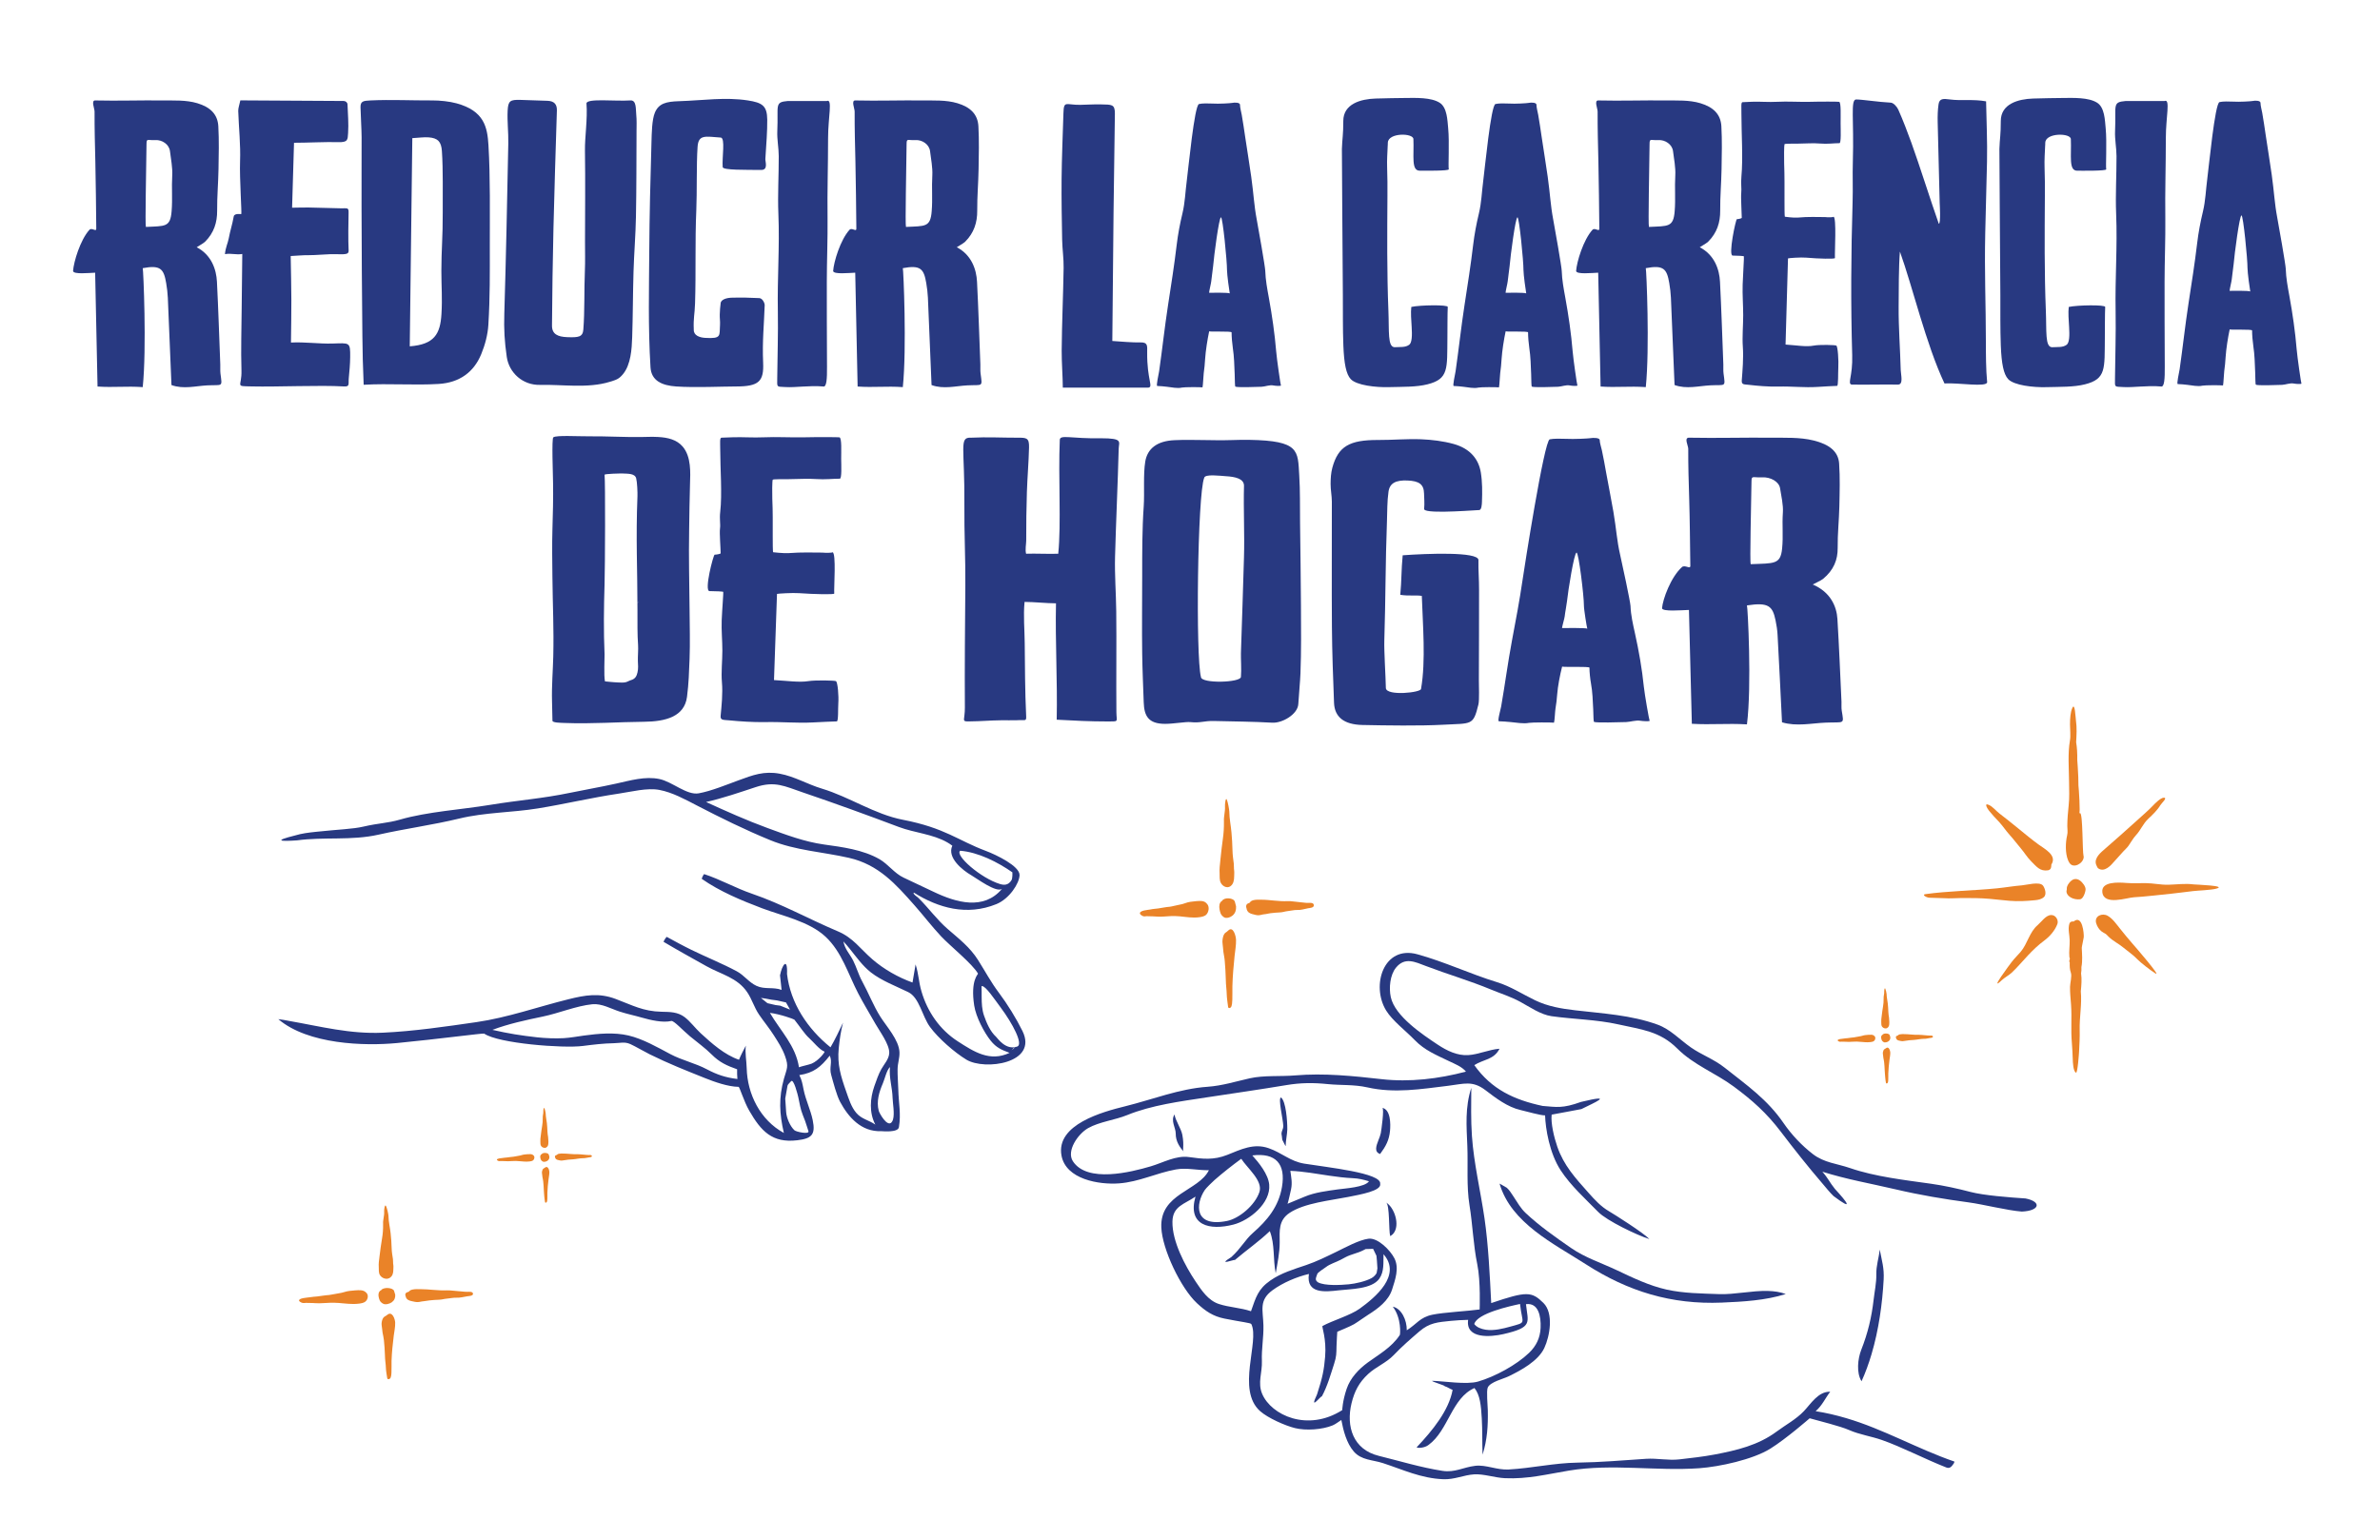 <?xml version="1.0" encoding="utf-8"?>
<!-- Generator: Adobe Illustrator 26.0.3, SVG Export Plug-In . SVG Version: 6.00 Build 0)  -->
<svg version="1.1" id="Layer_1" xmlns="http://www.w3.org/2000/svg" xmlns:xlink="http://www.w3.org/1999/xlink" x="0px" y="0px"
	 viewBox="0 0 1224 792" style="enable-background:new 0 0 1224 792;" xml:space="preserve">
<style type="text/css">
	.st0{fill:#EA8328;}
	.st1{fill:#283981;}
</style>
<path d="M1037.3-698.86c-0.02-0.18-0.05-0.35-0.06-0.53c-0.04-0.56-0.05-1.22-0.14-1.83c0.33-0.26,0.64-0.58,0.92-0.98
	c0.15-0.21,0.25-0.42,0.34-0.63c0.09-0.12,0.17-0.24,0.25-0.34c0.27-0.35,0.3-0.76,0.21-1.14c-0.24-0.97,2.26-6.02,2.41-7.75
	c0.26-3.04-0.36-5.99-2.15-8.09c-5.03-5.92-9.63-8.19-16.67-10.24c-6.15-1.79-12.5-2.77-18.9-2.65c-5.3,0.1-10.65,0.03-15.99,0.83
	c-4.55,0.68-8.9,2.51-13.42,3.03c-9.27,1.05-18.76,6.44-27.49,8.34c-10.08,2.2-18.86,8.3-28.45,11.91
	c-10.61,3.99-23.67,11.9-34.83,9.67c-5.76-1.15-10.97-1.23-16.66-4.44c-13.55-7.63-14.9-31.68-10.18-45.49
	c0.26-0.77,0.54-1.55,0.83-2.33c3.4-9.23,11.03-20.33,19.89-20.64c0.65-0.02,1.33-0.15,1.96-0.25c3.91-0.55,8.31-1.64,12.05,0.29
	c8.16,4.2,14.86,12.07,15.7,23.08c0.79,10.4-3.14,17.18-11.14,23.48c-2.9,2.29-6.62,2.62-9.77,2.63c-6.63,0.03-10.9-1.7-14.74-8.12
	c-0.26,0.84-0.33,1.89-0.13,2.8c0.79,3.64,5.89,7.74,8.65,8.91c0.77,0.33,1.78,0.73,2.68,0.58c0.1,0.22,0.27,0.39,0.51,0.44
	c15.46,3.3,27.99-9.94,30.07-28.77c0.01-0.06,0.02-0.11,0.02-0.17c0.04-0.42,0.12-1.05,0.13-1.67c0.06-8.17-1.25-15.68-6.12-21.21
	c-3.89-4.42-7.73-8.39-13.07-9.71c-0.71-0.17-2.11,0.29-2.76,0.42c-0.37-0.1-2.17-1.44-2.56-1.49c-7.21-0.78-15.47-0.52-21.93,5.79
	c-1.22,1.2-3.35,3.11-4.82,3.82c-0.06-0.33-0.14-0.65-0.24-0.98c-0.14-0.71-0.34-1.4-0.55-2.03c-0.96-2.93-3.63-6.45-6-7.52
	c-0.48,2.04,0.68,4.15,1.07,6.2c0.2,1.05,0.23,2.1,0.25,3.17c0.09,5.21-3.09,9.18-5.26,13.64c-3.27,6.71-7.1,21.06-5.99,32.09
	c1.1,11.01,5.93,22.22,13.59,28.12c7.71,5.93,16.96,8.55,26.19,8.97c8.3,0.38,16.25-3.2,23.22-5.65c3.98-1.4,8.17-2.94,12.11-4.23
	c5.18-1.69,10.17-3.94,15.01-6.91c0.46-0.28,0.89-0.61,1.28-1c0.1,0,0.21-0.01,0.33-0.05c10.43-4.01,22.58-7.64,33.38-8.75
	c4.34-0.45,8.69-0.69,13.03-0.74c6.71-0.08,13.18-0.8,19.78,0.52c7.58,1.52,15.54,1.93,21.93,7.41
	c6.37,5.47,10.05,14.32,14.29,22.06c0.13,0.24,0.3-0.37,0.26-1.07C1039.46-690.89,1037.57-698.25,1037.3-698.86z"/>
<path d="M915.65-723.46c3.39-2.87,6-7.06,9.48-9.61c0.07-0.05,0.14-0.1,0.2-0.15c2.89-2.8,13.8-12.89,14.6-12.45
	c0.12,0.07,0.27,0.08,0.43-0.02c4.34-2.61,8.58-5.69,13.15-7.63c3.85-1.63,8.16-1.55,11.82-3.86c3.68-2.33,3.38-6.2-0.7-7.83
	c-8.44-3.37-20.15,6.13-27.14,12.04c-3.46,2.92-5.74,7.47-8.79,10.93c-3.78,4.3-7.22,8.79-10.65,13.51
	c-1.02,1.4-2.22,2.66-3.17,4.13C914.47-723.75,915.13-723.01,915.65-723.46z"/>
<path d="M907.92-711.83c-0.16,0.11-0.23,0.29-0.24,0.47c-0.94,0.56-1.82,1.4-2.67,2.08c-0.3,0.24-0.02,0.83,0.29,0.63
	c1.1-0.68,2.38-1.28,3.33-2.27c0.06-0.06,0.07-0.13,0.1-0.2c1.28-0.72,2.63-1.45,3.63-2.69c0.83-0.55,1.66-1.09,2.5-1.64
	c5.59-3.66,11.31-7.25,17.09-10.18c4.99-2.52,9.9-6.18,14.99-8.14c0.7-0.27,1.4-0.53,2.1-0.8c4.41-1.75,9.61-4.46,14.21-5.87
	c4.92-1.51,10.09-2.43,15.08-3.36c1.68-0.31,6.49-0.8,8.17-1.02c5.29-0.67,9.8,0.55,13.63,1.25c3.58,0.65,7.26,0.83,10.76,1.9
	c1.51,0.46,6.77,4.18,8,3.88c1.5-0.37,1.83-2.34,1.02-3.78c-0.04-0.06-0.09-0.11-0.14-0.16c0-0.09,0-0.17-0.01-0.26
	c0.88-6.03-5.4-11.16-9.65-11.64c-2.55-0.29-4.87-1.31-7.58-1.32c-4.95-0.01-10.47-1.51-15.33-0.02c-0.55,0.1-1.1,0.23-1.63,0.33
	c-8.67,1.65-16.76,5.01-25.1,7.88c-6.77,2.33-12.78,6.52-19.3,10.19c-1.3,0.74-2.46,1.62-3.58,2.59
	c-6.29,3.46-11.46,8.71-17.36,12.86c-0.38,0.27-0.75,0.56-1.12,0.85c-0.02,0.01-0.05,0.01-0.07,0.02c-1.92,0.81-3.64,1.97-5.27,3.51
	c-0.17,0.16-0.24,0.34-0.28,0.52c-0.56,0.38-1.13,0.77-1.69,1.15c-0.32,0.22-0.39,0.63-0.3,0.96
	C910.22-713.61,909.04-712.65,907.92-711.83z"/>
<path d="M75.03-698.75c0.02-0.18,0.05-0.35,0.06-0.53c0.04-0.56,0.05-1.22,0.13-1.83c-0.33-0.26-0.63-0.58-0.92-0.98
	c-0.15-0.21-0.25-0.42-0.34-0.63c-0.09-0.12-0.17-0.24-0.25-0.34c-0.27-0.35-0.3-0.76-0.21-1.14c0.23-0.97-2.25-6.02-2.41-7.75
	c-0.27-3.04,0.34-5.99,2.11-8.09c4.98-5.92,9.53-8.19,16.52-10.24c6.1-1.79,12.39-2.77,18.75-2.66c5.26,0.09,10.56,0.03,15.87,0.83
	c4.52,0.68,8.84,2.51,13.32,3.02c9.2,1.05,18.63,6.43,27.3,8.33c10.01,2.2,18.73,8.3,28.25,11.9c10.54,3.99,23.51,11.9,34.58,9.66
	c5.71-1.15,10.88-1.24,16.52-4.44c13.43-7.64,14.71-31.68,10-45.49c-0.26-0.77-0.54-1.55-0.83-2.33
	c-3.4-9.23-10.99-20.33-19.79-20.63c-0.65-0.02-1.32-0.15-1.95-0.24c-3.88-0.55-8.25-1.64-11.96,0.29
	c-8.09,4.2-14.72,12.07-15.53,23.08c-0.76,10.4,3.16,17.18,11.11,23.48c2.89,2.29,6.58,2.62,9.7,2.63
	c6.58,0.03,10.81-1.7,14.61-8.13c0.26,0.84,0.33,1.89,0.14,2.8c-0.78,3.64-5.83,7.74-8.56,8.91c-0.76,0.33-1.77,0.74-2.66,0.58
	c-0.1,0.22-0.26,0.39-0.5,0.44c-15.34,3.31-27.79-9.93-29.91-28.76c-0.01-0.06-0.02-0.11-0.02-0.17c-0.05-0.42-0.12-1.05-0.13-1.67
	c-0.08-8.17,1.21-15.68,6.02-21.21c3.85-4.43,7.65-8.39,12.94-9.71c0.7-0.17,2.1,0.29,2.74,0.41c0.37-0.1,2.15-1.44,2.54-1.49
	c7.15-0.78,15.35-0.53,21.78,5.78c1.22,1.19,3.33,3.11,4.79,3.82c0.06-0.33,0.14-0.65,0.24-0.98c0.14-0.71,0.34-1.4,0.54-2.03
	c0.95-2.93,3.59-6.45,5.94-7.52c0.48,2.04-0.66,4.15-1.05,6.2c-0.2,1.05-0.23,2.1-0.24,3.17c-0.08,5.21,3.09,9.18,5.25,13.64
	c3.26,6.71,7.09,21.06,6.02,32.09c-1.07,11.01-5.83,22.22-13.43,28.12c-7.64,5.93-16.81,8.56-25.97,8.98
	c-8.24,0.38-16.13-3.2-23.05-5.64c-3.95-1.4-8.11-2.94-12.03-4.23c-5.14-1.69-10.1-3.94-14.91-6.91c-0.46-0.28-0.89-0.61-1.27-1
	c-0.1,0-0.21-0.01-0.33-0.05c-10.36-4-22.42-7.63-33.15-8.75c-4.31-0.45-8.62-0.68-12.93-0.74c-6.66-0.08-13.08-0.8-19.62,0.52
	c-7.51,1.52-15.42,1.94-21.74,7.42c-6.31,5.47-9.94,14.32-14.13,22.06c-0.13,0.24-0.3-0.37-0.27-1.07
	C72.91-690.78,74.76-698.14,75.03-698.75z"/>
<path d="M195.68-723.37c-3.37-2.87-5.97-7.06-9.43-9.6c-0.07-0.05-0.14-0.1-0.2-0.15c-2.88-2.8-13.72-12.88-14.51-12.44
	c-0.12,0.07-0.27,0.08-0.43-0.02c-4.32-2.61-8.52-5.69-13.06-7.63c-3.82-1.63-8.1-1.55-11.74-3.86c-3.66-2.33-3.37-6.2,0.68-7.83
	c8.37-3.37,20.01,6.12,26.96,12.03c3.44,2.92,5.71,7.47,8.74,10.93c3.76,4.3,7.18,8.79,10.59,13.51c1.02,1.4,2.21,2.66,3.15,4.13
	C196.85-723.66,196.21-722.93,195.68-723.37z"/>
<path d="M203.38-711.75c0.16,0.11,0.23,0.29,0.24,0.47c0.93,0.56,1.81,1.39,2.66,2.08c0.29,0.24,0.02,0.83-0.29,0.63
	c-1.09-0.68-2.36-1.28-3.31-2.27c-0.06-0.06-0.07-0.13-0.1-0.2c-1.27-0.72-2.61-1.45-3.61-2.69c-0.83-0.55-1.65-1.09-2.48-1.64
	c-5.55-3.66-11.24-7.25-16.98-10.17c-4.96-2.52-9.84-6.18-14.89-8.13c-0.69-0.27-1.39-0.53-2.08-0.8
	c-4.38-1.75-9.55-4.46-14.11-5.86c-4.89-1.51-10.01-2.43-14.97-3.35c-1.67-0.31-6.45-0.8-8.11-1.01c-5.25-0.67-9.72,0.55-13.52,1.26
	c-3.55,0.65-7.2,0.83-10.67,1.9c-1.5,0.46-6.71,4.18-7.93,3.88c-1.49-0.37-1.82-2.34-1.02-3.78c0.04-0.06,0.09-0.11,0.14-0.16
	c0-0.09,0-0.17,0.01-0.26c-0.88-6.03,5.33-11.16,9.55-11.64c2.53-0.29,4.83-1.31,7.52-1.32c4.91-0.02,10.39-1.51,15.21-0.02
	c0.55,0.1,1.09,0.23,1.62,0.33c8.61,1.65,16.64,5.01,24.93,7.87c6.73,2.33,12.7,6.51,19.17,10.19c1.3,0.74,2.44,1.62,3.56,2.59
	c6.25,3.46,11.39,8.7,17.26,12.86c0.38,0.27,0.75,0.56,1.12,0.85c0.02,0.01,0.05,0.01,0.07,0.02c1.91,0.81,3.62,1.97,5.23,3.51
	c0.16,0.16,0.24,0.34,0.28,0.51c0.56,0.38,1.12,0.77,1.68,1.15c0.32,0.22,0.39,0.63,0.3,0.96
	C201.1-713.52,202.27-712.57,203.38-711.75z"/>
<g>
	<path class="st0" d="M1066.39,474.05c-0.35-0.1-0.74-0.08-1.1,0.05c-0.52,0.19-0.9,0.59-1.05,1.09c-0.82,2.82,0.11,5.67,0.17,8.51
		c0.06,2.9-0.43,5.66-0.16,8.58c0.02,0.21,0.09,0.4,0.2,0.56c0.01,0.23,0.01,0.46,0.01,0.68c-0.04,0.07-0.09,0.15-0.12,0.23
		c-0.2,0.47-0.17,0.94,0.09,1.36c-0.05,1.85-0.02,3.53,0.57,5.2c0.66,1.87-0.38,5.31-0.41,7.31c-0.05,3.03,0.29,6.06,0.51,9.08
		c0.5,6.88-0.18,12.74,0.42,19.63c0.2,2.3,0.4,6.22,0.47,8.54c0.05,1.58,0.2,6.17,1.65,6.92c0.86,0.45,1.58-10.43,1.59-10.73
		c0.2-3.75,0.41-7.5,0.32-11.26c-0.16-6.65,1.2-13.2,0.58-19.87l0.02-0.17c0.28-2.98,0.56-6.07,0.12-9.04
		c0.18-1.02,0.23-2.05,0.17-3.24c0.65-3.27,0.32-6.6,0.18-9.9c-0.02-0.47,0.92-4.61,1.02-5.47
		C1071.8,480.61,1071.06,470.15,1066.39,474.05z"/>
	<path class="st0" d="M1064.37,443.98c1.98,2.93,6.97,0.25,7.24-2.99c0.02-0.26-0.01-0.53-0.09-0.8
		c-0.59-2.03-0.32-21.85-1.74-21.89c-0.05,0-0.44,0.01-0.48-0.01c0.66,0.3-0.2-13.07-0.39-14.24c0.01-2.85-0.11-5.92-0.36-9.65
		c-0.06-1.15-0.14-2.3-0.24-3.39c0.05-3.53-0.13-6.55-0.58-9.21c0.2-3.75,0.44-7.4-0.1-11.14c-0.24-1.62-0.49-9.62-1.88-6.46
		c-0.95,2.16-1.18,5.31-1.18,8.54c0,2.51,0.41,5.7-0.03,8.17c-1.18,6.71-0.51,14.57-0.45,21.39c0.04,3.96,0.24,8.01-0.2,11.95
		c-0.39,3.53-0.7,7.37-0.71,10.73c0,1.64,0.34,2.95-0.08,4.71c-0.83,3.47-1.09,9.14,0.5,12.88
		C1063.83,443.07,1064.08,443.55,1064.37,443.98z M1070.7,432.61L1070.7,432.61L1070.7,432.61
		C1070.7,432.62,1070.7,432.61,1070.7,432.61z"/>
	<path class="st0" d="M1128.12,454.93c-4.39-0.56-8.54,0.06-13,0.18c-3.82,0.1-7.7-0.79-11.59-0.83c-1.8-0.02-3.6,0.03-5.38,0.04
		c-1.57,0.01-3.14-0.01-4.71-0.14c-3.98-0.31-13.07-0.85-12.22,4.95c1,6.81,12.65,2.59,16.29,2.42c4.68-0.21,14.63-1.38,19.3-1.85
		c3.35-0.34,7.83-0.96,11.07-1.33c2.79-0.32,8.97-0.5,11.75-1.21C1146,455.56,1129.21,455.07,1128.12,454.93z"/>
	<path class="st0" d="M1046.53,463.07c1.6-0.16,3.27-0.42,4.59-1.59c1.68-1.5,0.44-4.77-0.43-5.92c-1.71-2.25-8.39-0.33-10.85-0.14
		c-4.29,0.34-8.52,1.1-12.8,1.53c-11.1,1.12-25.8,1.42-36.83,2.99c-2.06,0.29,0.56,1.81,2.12,1.85c3.03,0.08,6.95,0.21,7.3,0.23
		c3.77,0.23,4.99-0.04,9.01-0.07c4.86-0.04,9.73-0.01,14.57,0.41c3.43,0.3,6.78,0.73,10.23,1.01
		C1038.04,463.74,1042.04,463.51,1046.53,463.07z"/>
	<path class="st0" d="M1055.72,470.79c-0.27-0.07-0.54-0.1-0.8-0.1c-2.74,0-5.02,3.5-6.93,5.13c-4.34,3.69-5.26,9.65-8.81,13.82
		c-1.5,1.76-3.19,3.36-4.59,5.19c-0.69,0.9-12.13,16.11-5.09,9.37c1.36-1.3,3.74-2.59,5.05-3.81c3.03-2.83,5.63-6.02,8.47-9.01
		c2.53-2.68,5.3-5.34,8.26-7.52c2.89-2.12,5.53-5.19,6.79-8.5C1058.74,473.58,1057.55,471.25,1055.72,470.79z"/>
	<path class="st0" d="M1090.22,477.59c-1.84-2.26-3.7-5.08-6.33-6.54c-2.67-1.49-6.79,0.01-5.91,3.67c0.12,0.48,0.3,0.93,0.47,1.31
		c0.69,1.55,1.82,2.94,3.36,3.74c1.55,0.81,1.4,0.86,2.63,2.08c2.19,2.18,5.23,3.62,7.63,5.63c2.65,2.21,4.93,3.64,7.33,6.15
		c1.26,1.32,6.41,5.44,9.18,7.15c3.09,1.91-10.37-13.69-12.11-15.65C1094.3,482.69,1092.28,480.12,1090.22,477.59z"/>
	<path class="st0" d="M1078.89,446.54c3.33,2.56,6.82-1.53,8.27-3.21c1.3-1.5,3.51-3.89,4.84-5.37c1.12-1.24,1.82-1.71,2.69-2.94
		c1.07-1.52,2.41-3.88,3.69-5.26c2.7-2.89,3.66-5.97,6.48-8.61c2.17-2.03,4.61-4.35,6.13-6.9c0.69-1.17,3.94-3.93,1.83-3.92
		c-1.67,0.01-4.7,3.13-5.67,4.16c-2.24,2.37-4.92,4.61-8.45,7.84c-5.7,5.22-10.44,9.29-16.19,14.36c-1.76,1.55-5.7,4.56-4.52,8.03
		C1078.06,444.92,1078.73,446.42,1078.89,446.54z"/>
	<path class="st0" d="M1027.76,422.43c0.11,0.11,0.23,0.23,0.33,0.35c1.97,2.15,3.54,4.61,5.5,6.76c2.01,2.21,3.78,4.62,5.73,6.91
		c1.88,2.21,3.19,4.51,5.29,6.61c2.82,2.82,4.56,5.23,8.64,4.63c0.73-0.11,1.32-0.6,1.52-1.26c0.15-0.51,0.21-1.07,0.21-1.7
		c3.07-4.71-3.33-7.95-6.49-10.25c-3.65-2.65-7.08-5.51-10.62-8.4c-3.16-2.58-6.35-5.14-9.59-7.62c-1.78-1.36-3.38-3.5-5.48-4.44
		c-2.75-1.21-0.52,2.22,0.12,3C1024.34,418.77,1026.18,420.83,1027.76,422.43z"/>
	<path class="st0" d="M1066.59,452.28c-1.73,0.47-4,3.38-3.65,5.14c-0.05,0.16-0.08,0.33-0.1,0.52c-0.41,1.43,0.75,2.95,2.12,3.72
		c1.4,0.79,3.22,1.13,4.86,0.92c1.59-0.2,2.79-3.86,2.76-5.2c-0.02-0.72-0.36-1.54-0.9-2.32
		C1070.55,453.43,1068.77,451.68,1066.59,452.28z M1064.95,454.5L1064.95,454.5L1064.95,454.5L1064.95,454.5z"/>
</g>
<g>
	<path class="st0" d="M185.47,663.7c-1.51-0.13-4.24,0.2-5.77,0.35c-1.86,0.19-3.28,0.95-5.65,1.25c-0.96,0.12-4.04,0.8-4.83,0.85
		c-2.22,0.14-3.9,0.49-6.07,0.74c-1.21,0.14-2.57,0.17-4.11,0.45c-0.96,0.18-5.56,0.35-5.23,1.76c0.08,0.35,1.02,0.9,1.36,1.01
		c1.14,0.37,1.38,0.06,2.17,0.09c0.91,0.04,2.5,0.04,3.4,0.07c1.3,0.05,2.28,0.15,3.57,0.13c2.46-0.03,4.95-0.32,7.4-0.28
		c3.46,0.06,6.77,0.66,10.14,0.64c0.92-0.01,1.85-0.06,2.79-0.18c1.03-0.14,2.46-0.33,3.35-1.11c1.15-1,1.68-3.1,0.51-4.37
		C187.53,664.06,186.69,663.81,185.47,663.7z"/>
	<path class="st0" d="M199.12,676.39c-0.95,0.82-1.66,0.7-2.28,1.95c-0.47,0.96-0.75,2.49-0.53,3.58c0.22,1.13,0.24,2.38,0.44,3.59
		c0.24,1.43,0.56,2.44,0.69,3.88c0.22,2.46,0.48,5.08,0.52,7.55c0.05,3.09,0.45,4.5,0.51,6.89c0.03,1.22,0.43,3.52,0.68,5.1
		c0.12,0.76,0.99,0.54,1.36,0.25c0.74-0.57,0.77-2.58,0.81-3.29c0.11-2.04-0.02-3.76,0.04-5.8c0.14-4.34,0.6-8.64,1.13-12.95
		c0.28-2.25,0.82-4.52,0.74-6.82C203.18,678.6,201.73,674.14,199.12,676.39z"/>
	<path class="st0" d="M240.47,664.51c-1.62,0.04-3.15-0.27-4.75-0.34c-1.76-0.08-4.13-0.49-5.88-0.42c-4.86,0.2-8.89-0.6-13.75-0.61
		c-0.88,0-2.65-0.1-4.04,0.23c-0.76,0.18-1.41,0.5-1.73,1.03c-0.35,0.09-0.68,0.24-0.99,0.38l-0.25,0.11
		c-0.27,0.12-0.49,0.4-0.59,0.76c-0.1,0.37-0.07,0.75,0.1,1.03c0.04,0.06,0.05,0.13,0.08,0.26c0.02,0.08,0.03,0.16,0.06,0.25
		c0.38,1.34,1.76,1.87,2.86,2.09c0.97,0.19,2.13,0.53,3.15,0.51c1.06-0.01,2.09-0.38,3.15-0.44c1.08-0.06,1.9-0.34,3-0.43
		c1.81-0.16,3.2-0.31,4.63-0.33c1.79-0.03,2.59-0.43,4.4-0.59c1.81-0.16,3.32-0.52,4.74-0.46c1.97,0.08,3.62-0.4,5.64-0.73
		c0.67-0.11,2.91-0.16,2.96-1.18C243.32,664.25,241.19,664.49,240.47,664.51z"/>
	<path class="st0" d="M195.51,656.08c1.08,1.52,3.23,2.21,4.78,1.34c1.63-0.92,1.98-2.6,1.99-4.15c0-0.67,0.13-1.92,0-2.56
		c-0.2-0.99-0.05-2-0.19-2.99c-0.3-2-0.62-3.62-0.67-5.69c-0.06-2.54-0.25-5.08-0.52-7.61c-0.36-3.36-1.06-5.64-1.12-9.02
		c-0.02-0.85-0.78-4.11-1.24-5c-0.66-1.28-1.07,1.93-0.98,2.97c0.16,1.87-0.69,4.28-0.54,6.18c0.05,2.83-0.15,5.24-0.55,7.55
		c-0.54,3.14-0.85,5.65-1.25,8.82c-0.34,2.71-0.55,4.08-0.43,5.77C194.88,653.16,194.6,654.81,195.51,656.08z"/>
	<path class="st0" d="M196.14,663.56c-0.12,0.06-0.25,0.15-0.37,0.25c-1.09,0.6-1.34,2.17-1.01,3.42c0.33,1.28,0.45,2.36,2.24,3.38
		c1.28,0.74,3.57-0.03,4.52-0.74c1.32-0.99,1.85-2.23,1.74-3.89c0,0-0.61-1.98-0.61-1.98C202.04,662.28,197.18,662.04,196.14,663.56
		z M199.03,663.04C199.03,663.04,199.03,663.04,199.03,663.04L199.03,663.04L199.03,663.04z"/>
</g>
<g>
	<path class="st0" d="M272.83,593.69c-0.82-0.07-2.32,0.11-3.15,0.19c-1.01,0.1-1.79,0.52-3.08,0.68c-0.52,0.07-2.2,0.44-2.64,0.46
		c-1.21,0.08-2.13,0.27-3.31,0.4c-0.66,0.08-1.4,0.09-2.25,0.25c-0.52,0.1-3.03,0.19-2.85,0.96c0.04,0.19,0.56,0.49,0.74,0.55
		c0.62,0.2,0.76,0.03,1.18,0.05c0.49,0.02,1.36,0.02,1.86,0.04c0.71,0.03,1.24,0.08,1.95,0.07c1.34-0.02,2.7-0.17,4.04-0.15
		c1.89,0.03,3.69,0.36,5.53,0.35c0.5,0,1.01-0.03,1.52-0.1c0.56-0.07,1.34-0.18,1.83-0.61c0.63-0.55,0.91-1.69,0.28-2.39
		C273.96,593.89,273.49,593.75,272.83,593.69z"/>
	<path class="st0" d="M280.28,600.62c-0.52,0.45-0.91,0.38-1.24,1.06c-0.26,0.52-0.41,1.36-0.29,1.95c0.12,0.61,0.13,1.3,0.24,1.96
		c0.13,0.78,0.31,1.33,0.38,2.12c0.12,1.34,0.26,2.77,0.29,4.12c0.03,1.68,0.24,2.46,0.28,3.76c0.02,0.67,0.24,1.92,0.37,2.78
		c0.07,0.41,0.54,0.3,0.74,0.14c0.4-0.31,0.42-1.41,0.44-1.8c0.06-1.11-0.01-2.05,0.02-3.16c0.08-2.37,0.33-4.72,0.62-7.07
		c0.15-1.23,0.45-2.47,0.4-3.72C282.5,601.82,281.7,599.39,280.28,600.62z"/>
	<path class="st0" d="M302.85,594.14c-0.88,0.02-1.72-0.15-2.59-0.19c-0.96-0.04-2.25-0.27-3.21-0.23c-2.65,0.11-4.85-0.33-7.5-0.34
		c-0.48,0-1.45-0.05-2.2,0.13c-0.42,0.1-0.77,0.27-0.94,0.56c-0.19,0.05-0.37,0.13-0.54,0.21l-0.13,0.06
		c-0.15,0.06-0.27,0.22-0.32,0.42c-0.06,0.2-0.04,0.41,0.05,0.56c0.02,0.03,0.03,0.07,0.04,0.14c0.01,0.04,0.02,0.09,0.03,0.13
		c0.21,0.73,0.96,1.02,1.56,1.14c0.53,0.11,1.16,0.29,1.72,0.28c0.58-0.01,1.14-0.21,1.72-0.24c0.59-0.03,1.04-0.18,1.64-0.24
		c0.99-0.09,1.75-0.17,2.53-0.18c0.98-0.02,1.41-0.23,2.4-0.32c0.99-0.09,1.81-0.28,2.59-0.25c1.07,0.04,1.98-0.22,3.08-0.4
		c0.37-0.06,1.59-0.09,1.62-0.64C304.4,593.99,303.24,594.13,302.85,594.14z"/>
	<path class="st0" d="M278.31,589.53c0.59,0.83,1.77,1.2,2.61,0.73c0.89-0.5,1.08-1.42,1.09-2.26c0-0.36,0.07-1.05,0-1.4
		c-0.11-0.54-0.03-1.09-0.11-1.63c-0.16-1.09-0.34-1.98-0.37-3.11c-0.03-1.39-0.14-2.77-0.28-4.15c-0.2-1.83-0.58-3.08-0.61-4.92
		c-0.01-0.46-0.42-2.24-0.68-2.73c-0.36-0.7-0.58,1.06-0.54,1.62c0.09,1.02-0.38,2.34-0.3,3.37c0.03,1.54-0.08,2.86-0.3,4.12
		c-0.3,1.71-0.46,3.08-0.68,4.81c-0.19,1.48-0.3,2.23-0.24,3.15C277.97,587.94,277.81,588.84,278.31,589.53z"/>
	<path class="st0" d="M278.65,593.62c-0.07,0.03-0.13,0.08-0.2,0.14c-0.6,0.33-0.73,1.18-0.55,1.87c0.18,0.7,0.25,1.29,1.22,1.85
		c0.7,0.4,1.95-0.01,2.47-0.41c0.72-0.54,1.01-1.21,0.95-2.12c0,0-0.34-1.08-0.34-1.08C281.87,592.92,279.22,592.79,278.65,593.62z
		 M280.23,593.33C280.23,593.33,280.23,593.33,280.23,593.33L280.23,593.33L280.23,593.33z"/>
</g>
<g>
	<path class="st0" d="M962.42,532.27c-0.83-0.07-2.32,0.11-3.16,0.19c-1.02,0.1-1.8,0.52-3.09,0.68c-0.53,0.07-2.21,0.44-2.65,0.47
		c-1.22,0.08-2.14,0.27-3.32,0.41c-0.66,0.08-1.41,0.09-2.25,0.25c-0.53,0.1-3.05,0.19-2.86,0.96c0.04,0.19,0.56,0.49,0.74,0.55
		c0.62,0.2,0.76,0.03,1.19,0.05c0.5,0.02,1.37,0.02,1.86,0.04c0.71,0.03,1.25,0.08,1.96,0.07c1.35-0.02,2.71-0.17,4.06-0.15
		c1.89,0.03,3.71,0.36,5.56,0.35c0.51,0,1.01-0.03,1.53-0.1c0.56-0.07,1.35-0.18,1.83-0.61c0.63-0.55,0.92-1.7,0.28-2.39
		C963.55,532.46,963.08,532.32,962.42,532.27z"/>
	<path class="st0" d="M969.9,539.22c-0.52,0.45-0.91,0.38-1.25,1.07c-0.26,0.53-0.41,1.36-0.29,1.96c0.12,0.62,0.13,1.31,0.24,1.97
		c0.13,0.78,0.31,1.34,0.38,2.12c0.12,1.35,0.26,2.78,0.29,4.14c0.03,1.69,0.25,2.47,0.28,3.77c0.02,0.67,0.24,1.93,0.37,2.79
		c0.07,0.41,0.54,0.3,0.75,0.14c0.41-0.31,0.42-1.41,0.44-1.8c0.06-1.12-0.01-2.06,0.02-3.18c0.08-2.38,0.33-4.73,0.62-7.09
		c0.15-1.23,0.45-2.47,0.4-3.74C972.12,540.42,971.32,537.98,969.9,539.22z"/>
	<path class="st0" d="M992.55,532.71c-0.89,0.02-1.73-0.15-2.6-0.19c-0.97-0.04-2.26-0.27-3.22-0.23c-2.66,0.11-4.87-0.33-7.53-0.34
		c-0.48,0-1.45-0.05-2.21,0.13c-0.42,0.1-0.77,0.27-0.95,0.56c-0.19,0.05-0.37,0.13-0.54,0.21l-0.13,0.06
		c-0.15,0.06-0.27,0.22-0.32,0.42c-0.06,0.2-0.04,0.41,0.05,0.56c0.02,0.03,0.03,0.07,0.04,0.14c0.01,0.04,0.02,0.09,0.03,0.13
		c0.21,0.74,0.96,1.03,1.57,1.15c0.53,0.11,1.17,0.29,1.72,0.28c0.58-0.01,1.14-0.21,1.72-0.24c0.59-0.03,1.04-0.18,1.64-0.24
		c0.99-0.09,1.75-0.17,2.54-0.18c0.98-0.02,1.42-0.23,2.41-0.32c0.99-0.09,1.82-0.28,2.6-0.25c1.08,0.04,1.98-0.22,3.09-0.4
		c0.37-0.06,1.6-0.09,1.62-0.64C994.11,532.56,992.94,532.7,992.55,532.71z"/>
	<path class="st0" d="M967.91,528.09c0.59,0.83,1.77,1.21,2.62,0.73c0.89-0.5,1.08-1.42,1.09-2.27c0-0.37,0.07-1.05,0-1.4
		c-0.11-0.54-0.03-1.09-0.11-1.64c-0.16-1.09-0.34-1.98-0.37-3.12c-0.03-1.39-0.14-2.78-0.28-4.17c-0.2-1.84-0.58-3.09-0.62-4.94
		c-0.01-0.47-0.43-2.25-0.68-2.74c-0.36-0.7-0.59,1.06-0.54,1.63c0.09,1.02-0.38,2.34-0.3,3.39c0.03,1.55-0.08,2.87-0.3,4.13
		c-0.3,1.72-0.46,3.1-0.68,4.83c-0.19,1.48-0.3,2.24-0.24,3.16C967.57,526.49,967.42,527.39,967.91,528.09z"/>
	<path class="st0" d="M968.26,532.19c-0.07,0.03-0.13,0.08-0.2,0.14c-0.6,0.33-0.73,1.19-0.55,1.87c0.18,0.7,0.25,1.29,1.23,1.85
		c0.7,0.4,1.95-0.01,2.48-0.41c0.72-0.54,1.01-1.22,0.95-2.13c0,0-0.34-1.08-0.34-1.08C971.49,531.48,968.83,531.35,968.26,532.19z
		 M969.84,531.9C969.84,531.9,969.84,531.9,969.84,531.9L969.84,531.9L969.84,531.9z"/>
</g>
<g>
	<path class="st0" d="M617.91,463.48c-1.51-0.16-4.24,0.24-5.77,0.42c-1.86,0.22-3.28,1.15-5.65,1.5c-0.96,0.14-4.04,0.96-4.83,1.02
		c-2.22,0.17-3.9,0.59-6.07,0.89c-1.21,0.17-2.57,0.21-4.11,0.55c-0.96,0.21-5.56,0.42-5.23,2.11c0.08,0.42,1.02,1.08,1.36,1.21
		c1.14,0.44,1.38,0.07,2.17,0.11c0.91,0.05,2.5,0.04,3.4,0.09c1.3,0.06,2.28,0.18,3.57,0.16c2.46-0.03,4.95-0.38,7.4-0.33
		c3.46,0.07,6.77,0.8,10.14,0.78c0.92-0.01,1.85-0.07,2.79-0.22c1.03-0.16,2.46-0.4,3.35-1.34c1.15-1.21,1.68-3.73,0.51-5.26
		C619.97,463.91,619.12,463.61,617.91,463.48z"/>
	<path class="st0" d="M631.56,478.76c-0.95,0.99-1.66,0.84-2.28,2.35c-0.47,1.16-0.75,3-0.53,4.3c0.22,1.35,0.24,2.87,0.44,4.33
		c0.24,1.72,0.57,2.94,0.69,4.67c0.22,2.96,0.48,6.11,0.52,9.08c0.05,3.71,0.45,5.42,0.51,8.29c0.03,1.47,0.43,4.23,0.68,6.14
		c0.12,0.91,0.99,0.65,1.36,0.31c0.74-0.69,0.77-3.11,0.81-3.96c0.11-2.46-0.02-4.52,0.04-6.98c0.14-5.23,0.6-10.4,1.13-15.58
		c0.28-2.71,0.82-5.44,0.74-8.21C635.62,481.41,634.17,476.04,631.56,478.76z"/>
	<path class="st0" d="M672.9,464.45c-1.62,0.05-3.15-0.32-4.75-0.41c-1.76-0.1-4.13-0.59-5.88-0.5c-4.86,0.24-8.89-0.72-13.75-0.74
		c-0.88,0-2.65-0.12-4.04,0.28c-0.76,0.22-1.41,0.6-1.73,1.24c-0.35,0.11-0.68,0.29-0.99,0.46l-0.25,0.13
		c-0.27,0.14-0.49,0.48-0.59,0.92c-0.1,0.44-0.07,0.9,0.1,1.23c0.04,0.08,0.05,0.16,0.08,0.31c0.02,0.09,0.03,0.19,0.06,0.3
		c0.38,1.62,1.76,2.25,2.86,2.52c0.97,0.23,2.13,0.63,3.15,0.62c1.06-0.02,2.09-0.46,3.15-0.53c1.08-0.07,1.9-0.41,3-0.52
		c1.81-0.19,3.2-0.37,4.63-0.4c1.79-0.04,2.59-0.51,4.4-0.71c1.81-0.19,3.32-0.62,4.74-0.56c1.97,0.09,3.62-0.48,5.64-0.88
		c0.67-0.13,2.91-0.2,2.96-1.42C675.75,464.14,673.62,464.43,672.9,464.45z"/>
	<path class="st0" d="M627.94,454.31c1.08,1.83,3.23,2.65,4.78,1.61c1.63-1.1,1.98-3.13,1.99-4.99c0-0.8,0.13-2.31,0-3.08
		c-0.2-1.19-0.05-2.4-0.19-3.59c-0.3-2.4-0.62-4.36-0.67-6.85c-0.06-3.06-0.25-6.11-0.52-9.16c-0.36-4.04-1.06-6.79-1.12-10.86
		c-0.02-1.02-0.78-4.95-1.24-6.01c-0.66-1.53-1.07,2.33-0.98,3.58c0.16,2.25-0.69,5.15-0.54,7.44c0.05,3.4-0.15,6.31-0.55,9.08
		c-0.54,3.77-0.85,6.8-1.25,10.61c-0.34,3.26-0.55,4.91-0.43,6.94C627.31,450.8,627.03,452.78,627.94,454.31z"/>
	<path class="st0" d="M628.57,463.31c-0.12,0.08-0.25,0.18-0.37,0.3c-1.09,0.72-1.34,2.61-1.01,4.12c0.33,1.54,0.45,2.84,2.24,4.07
		c1.28,0.89,3.57-0.03,4.52-0.89c1.32-1.19,1.85-2.68,1.74-4.68c0,0-0.61-2.38-0.61-2.38C634.47,461.76,629.62,461.48,628.57,463.31
		z M631.46,462.68C631.46,462.68,631.46,462.68,631.46,462.68L631.46,462.68L631.46,462.68z"/>
</g>
<g>
	<path class="st1" d="M1004.77,752.83c0.19-0.27,0.31-0.6,0.36-1c-18.97-6.52-36.29-16.63-55.66-22.34
		c-5.3-1.56-10.27-2.73-15.71-3.58c3.41-2.98,4.83-6.5,7.49-10.01c-6.13-0.18-9.88,6.13-13.54,9.99
		c-4.02,4.23-9.36,7.05-14.02,10.51c-9.48,7.05-20.55,9.65-31.94,11.81c-5.93,1.13-11.99,1.78-17.98,2.48
		c-5.83,0.69-11.42-0.67-17.25-0.28c-11.93,0.79-23.27,1.79-35.21,1.96c-12.09,0.18-23.52,2.87-35.42,3.53
		c-6.16,0.34-11.6-2.55-17.19-1.89c-6.22,0.73-10.46,3.58-16.86,2.59c-11.07-1.71-22.05-5.08-32.83-7.74
		c-13.11-3.24-16.84-15.08-13.93-27.04c1.5-6.16,3.86-10.71,8.58-15.07c4.07-3.76,9.23-5.63,13.16-9.75
		c4.2-4.4,8.49-8.11,13.13-12.11c5.26-4.53,9.55-4.75,16.21-5.44c3-0.31,5.86-0.44,8.88-0.52c-1.38,10,11.71,8.79,18.05,7.35
		c15.57-3.55,12.68-6,11.7-15.42c6.39-0.84,7.78,6.17,7.52,12.16c-0.22,5.14-2.21,9.31-5.92,12.88
		c-6.48,6.23-17.54,12.24-26.24,14.77c-5.92,1.72-17.9-0.26-23.63-0.38c-0.06,0.53,6.51,2.27,6.46,2.78
		c1.43,0.37,2.69,1.41,4.08,1.87c-1.91,10.54-10.21,20.8-18.5,29.54c0.45,0.52,4.1,0.42,6.16-1.24
		c10.19-7.47,11.84-24.13,23.58-29.24c2.87,3.58,3.37,8.95,3.76,15.59c0.36,6.15,0.17,12.58,0.41,18.67
		c2.42-7.71,2.85-14.95,2.69-22.78c-0.05-2.34-0.8-10.05-0.02-11.76c1.32-2.88,7.98-4.42,10.64-5.71
		c6.36-3.07,15.26-7.85,18.43-14.59c2.88-6.13,4.91-17.91-0.45-23.19c-6.02-5.92-8.53-6.15-26.85,0.07
		c-0.71-13.86-1.45-29.95-3.46-43.66c-2.05-14.05-5.47-28.11-6.46-42.31c-0.57-8.24-0.37-16.51-0.33-24.76
		c-3.27,10.22-2.45,19.51-2.03,29.95c0.4,9.92-0.49,20.63,1.1,30.37c1.65,10.12,1.96,20.51,4.02,30.5
		c1.79,8.69,1.21,23.19,1.21,23.19c-5.76,0.82-18.59,1.49-24.31,2.7c-6.47,1.36-8.02,4.81-13.17,8.01
		c0.08-5.29-2.71-11.18-7.18-12.15c4.55,5.98,3.81,14.23,3.61,14.54c-4.18,6.47-11.21,10.3-16.51,14.2
		c-4.67,3.43-8.95,7.95-10.84,13.53c-2.14,6.31-2.27,10.95-2.27,10.95c-17.88,11.35-36.49,2.57-41.15-8.3
		c-2.47-5.76,0.07-10.97-0.17-16.95c-0.25-6.23,0.94-12.02,0.79-18.33c-0.18-7.81-2.48-12.89,4.71-18.12
		c5.33-3.88,12.34-6.84,18.68-8.35c-1.54,10.38,8.42,9.23,15.3,8.43c5.99-0.7,17.11-0.55,20.93-6.02c2.6-3.73,1.98-8.34,2.14-12.55
		c9.5,10.78-4.18,22.18-12.31,28.04c-4.67,3.37-14.13,6.16-19.07,8.88c-0.46,0.25,2.12,6.55,1.35,15.81
		c-0.56,6.7-1.33,10.7-4.16,19.37c-4.17,8.89,1.68,0.93,2.49,1c2.87-5.28,4.47-11.13,6.32-16.82c1.2-3.7,1.14-5.29,1.21-8.93
		c0.05-2.73,0.39-7.47,0.39-7.47c0.46-0.25,6.68-2.72,8.65-3.91c2.47-1.5,4.8-3.31,7.2-4.81c5.18-3.25,10.5-7.22,12.35-13.06
		c1.58-5.01,3.77-10.94,1.16-16.03c-2.13-4.16-8.52-10.68-13.35-10.05c-4.93,0.65-12.01,4.58-16.57,6.78
		c-5.28,2.55-10.07,4.96-15.52,6.8c-6.36,2.14-12.77,4.04-18.3,7.88c-6.4,4.44-7.46,8.64-10,15.84c-5.38-1.82-11.3-1.99-16.54-3.73
		c-5.48-1.82-8.89-7.01-11.93-11.54c-5.45-8.13-12.11-20.69-11.93-30.81c0.15-8,6.1-8.93,11.85-12.88
		c-4.24,14.96,7.34,17.52,19.52,14.39c8.23-2.11,19.27-10.99,18.4-20.55c-0.48-5.33-5.3-11.26-8.69-15.02
		c12.12-1.49,17.26,4.4,15.25,16.24c-1.72,10.11-7.52,17.13-14.94,23.62c-4.1,3.58-5.99,7.78-11.13,12.44
		c-7.56,4.72,1.31,1.19,1.89,1.46c6.11-5.19,12.05-9.24,17.93-14.82c2.69,6.91,1.56,14.34,3.04,21.68
		c0.87-5.06,2.07-10.75,2.04-15.89c-0.03-5.89-0.69-11.33,5.08-15.17c7.68-5.11,21.02-6.39,30.12-8.2
		c6.37-1.27,17.3-3.14,16.48-6.78c0.8-5.59-27.22-8.43-39.04-10.36c-7.34-1.2-11.47-5.6-18.41-7.98c-7.61-2.61-14.11,0.65-21.2,3.48
		c-6.99,2.78-12.7,2.1-19.68,1.12c-6.71-0.95-13.2,2.85-19.68,4.77c-10.2,3.02-32.64,8.64-40.01-2.6
		c-3.49-5.33,2.61-14.1,7.82-17.06c5.75-3.27,13.86-4.16,20.11-6.72c12.5-5.1,27.35-7.04,40.76-9.08
		c13.67-2.08,27.44-4.05,41.1-6.33c7.33-1.22,13.78-1.28,21.21-0.52c6.93,0.71,13.45,0.12,20.47,1.7
		c13.9,3.14,27.53,0.88,41.46-0.82c8.18-1,12.53-2.85,19.22,2.25c5.33,4.07,11.38,8.7,18.03,10.21c3.53,0.8,10.24,2.8,12.65,2.76
		c0.2,6.68,2.24,19.44,8.03,28.28c5.21,7.94,12.75,14.71,19.29,21.39c4.44,4.54,20.24,12.1,26.32,13.95
		c-2.93-3.15-18.14-12.78-20.8-14.32c-4.09-2.39-7.21-5.77-10.45-9.41c-6.96-7.82-12.75-14.13-16.1-23.76
		c-1.69-4.86-3.41-12.12-2.91-16.51c5.11-0.89,10.22-1.94,15.3-2.86c6.44-3.22,17.8-8-0.18-3.69c-9.62,3.46-12.45,2.64-19.77,2.07
		c-14.68-3.14-26.3-8.54-35.13-20.99c4.83-3.08,10.05-2.69,12.97-8.43c-5.44,0.4-10.72,2.95-16.12,3.28
		c-5.56,0.34-10.9-2.22-15.65-5.38c-7.88-5.24-22.01-14.64-24.15-24.45c-1.03-4.7-0.42-11.45,2.73-15.24
		c4.57-5.5,9.72-2.9,15.53-0.69c10.99,4.18,22.35,7.49,33.14,11.97c5.24,2.18,10.23,3.67,15.2,6.38c4.94,2.69,10.5,6.59,16.06,7.38
		c11.13,1.58,23.15,1.71,34.31,4.21c11.83,2.65,21.36,3.43,30.39,12.46c8.46,8.45,19.43,12.45,28.97,19.49
		c9.61,7.09,16.96,13.67,24.23,23.23c6.9,9.08,14.1,18.16,21.55,26.83c1.83,2.13,3.59,4.4,5.6,6.32c10.75,8.06,6.93,3.09,0.7-3.68
		c-2.8-3.46-3.5-5.54-6.47-8.86c12.4,3.93,25.02,6.11,37.74,9.09c12.64,2.96,24.78,4.98,37.6,6.71c7.34,0.99,19.79,4.15,27.24,4.71
		c9.33-0.38,10.31-5.09,1.95-6.74c-8.67-0.58-21.55-1.58-28.3-3.35c-6.55-1.72-13.73-3.3-20.39-4.23
		c-13.27-1.87-28.81-3.64-41.57-8.05c-6.77-2.34-13.33-2.7-19.2-7.24c-5.66-4.38-10.96-9.99-15-15.89
		c-8.34-12.17-18.84-19.45-30.37-28.57c-5.5-4.35-11.77-6.51-17.28-10.35c-5.65-3.94-10.56-9.36-17.21-11.76
		c-13.67-4.94-27.94-5.67-42.26-7.35c-7.19-0.84-14.05-1.98-20.63-5.14c-6.59-3.16-12.61-7.18-19.63-9.33
		c-13.66-4.18-27-10.51-40.95-14.35c-17.43-4.8-23.91,16.13-16.08,28.92c3.22,5.25,10.16,10.49,14.69,15.19
		c5.14,5.33,11.14,7.7,17.66,10.86c2.98,1.44,6.56,2.78,8.71,5.38c-14.04,3.75-29.08,5.51-43.3,3.9
		c-14.72-1.66-29.69-3.21-44.58-1.94c-7.47,0.64-16.04-0.14-23.31,1.49c-7.31,1.64-14.13,3.82-21.73,4.36
		c-14.58,1.02-28.23,6.54-42.39,10.04c-11.36,2.81-35.64,9.3-32.71,25.31c2.26,12.32,19.38,15.09,29.59,14.34
		c10.31-0.76,19.1-5.31,29.26-7.17c5.48-1,11.31,0.51,16.97,0.39c-5.33,10.79-25.25,11.94-24.47,29.51
		c0.5,11.16,9.94,31.07,18.3,38.88c4.45,4.16,8.3,6.76,14.22,7.95c8.71,1.75,13.46,2.17,13.78,2.83c4.33,8.93-7.86,33.83,4.54,44.79
		c4.01,3.54,12.82,7.44,17.9,8.7c5.6,1.39,14.09,0.81,19.4-1.41c1.51-0.63,3.03-1.89,4.44-2.76c1.02,5.41,2.68,11.9,6.38,16.19
		c3.92,4.54,9.65,4.25,14.98,5.98c10.32,3.35,19.59,7.86,31.13,8.3c5.77,0.22,10.39-2.17,15.84-2.51c4.87-0.3,10.6,1.74,15.84,1.98
		c11.66,0.52,21.61-2.04,32.94-3.92c22.08-3.66,44.96,0.36,66.97-1.21c10.36-0.74,27.55-4.46,36.51-10.04
		c8.22-5.11,20.27-15.65,20.27-15.65c5.14,1.49,15.6,3.98,20.33,6.07c5.3,2.33,11.26,3.16,16.86,5.12
		c10.08,3.52,22.04,9.78,33.08,14.12C1002.78,755.59,1003.69,754.4,1004.77,752.83z M683.64,604.77c3.99,0.59,8,1.1,12.05,1.28
		c3.09,0.13,5.4,0.73,8.35,1.59c-2.02,3.1-12.38,3.67-15.98,4.18c-5.62,0.8-11.8,1.52-17.02,3.72c-2.96,1.25-5.93,2.5-8.91,3.69
		c0.24-0.09,1.68-6.7,1.85-7.5c0.7-3.3,0.08-6.16-0.37-9.45C670.37,602.56,676.99,603.78,683.64,604.77z M764.03,684
		c-2.43-0.38-4.57-1.28-5.84-2.91c1.44-5.55,18.62-9.29,23.54-10.33c1.13,10.7,3.87,9.19-5.29,11.73
		C773.38,683.33,768.32,684.67,764.03,684z M707.99,654.81c0,0-0.72,1.6-2.69,2.68c-3,1.64-8.22,2.83-11.67,3.16
		c-4.11,0.39-12.24,0.84-15.75-0.99c-1.93-1.26-1-2.41-0.44-4.28c0.27-0.91,3.53-2.85,4.44-3.57c2.07-1.64,5.22-2.51,7.59-3.77
		c0,0,2.51-1.33,2.51-1.34c2.82-1.5,6.14-2.03,9.01-3.5c0,0,1.33-0.68,1.33-0.68l3.86-0.11l1.71,3.57l0.24,2.52l0.26,3.95
		L707.99,654.81z M619.62,612.12c0.71-1.06,3.96-4.2,4.95-5.07c4.29-3.77,9.14-7.56,13.79-10.98c3.14,4.9,11.31,11.34,9.32,17.17
		c-2.31,6.79-10.4,13.54-16.57,14.8C613.97,631.53,614.81,619.28,619.62,612.12z"/>
	<path class="st1" d="M437.01,488.06c3.43,4.25,6.63,8.82,10.89,12.15c5.45,4.28,13.09,7.15,19.17,10.12
		c5.78,2.82,7.13,12.34,11.21,17.92c4.23,5.78,12.55,13.08,18.72,16.83c9.4,5.7,37.06,1.93,28.83-14.76
		c-3.18-6.45-7.78-13.89-12.03-19.53c-4.22-5.62-7.01-10.94-10.77-16.9c-4.22-6.69-9.83-10.95-15.68-16.04
		c-5.61-4.88-9.61-10.55-14.78-15.72c-1.24-1.24-1.72-1.13-2.76-2.52c0.03-0.01,0.18-0.42,0.17-0.46
		c12.6,7.95,27.34,12.07,42.44,5.93c6.64-2.7,11.86-10.66,11.92-14.97c0.06-4.55-11.8-10.34-17.36-12.42
		c-14.36-5.37-20.86-11.77-42.64-16c-14.65-2.84-27.42-11.74-41.74-16.05c-7.33-2.21-14.08-6.28-21.61-7.65
		c-8.14-1.49-13.81,0.71-21.21,3.42c-6.04,2.21-14.03,5.52-20.42,6.67c-6.2,1.11-13.51-5.94-20.24-7.35
		c-7.3-1.53-14.9,0.73-22.16,2.33c-8.59,1.9-16.03,3.14-23.6,4.72c-14.73,3.07-26.16,3.75-41.61,6.29
		c-14.29,2.35-32,3.48-45.96,7.51c-6.67,1.92-10.96,1.78-18.91,3.63c-5.55,1.29-12.52,1.41-24.34,2.67
		c-4.16,0.44-7.32,0.83-10.76,1.87c-11.41,2.84-7.57,3.1,0.9,2.54c13.88-1.9,28,0.2,41.92-2.93c13.77-3.1,27.76-4.96,41.55-8.29
		c13.38-3.23,27.07-3.04,40.54-5.23c13.91-2.26,27.59-5.54,41.63-7.62c6.43-0.95,14.5-3.08,20.79-1.89
		c6.69,1.27,13.2,4.85,19.17,7.95c12.3,6.38,25.05,12.66,37.92,17.93c12.98,5.31,26.83,5.97,40.38,9.06
		c15.2,3.46,24.07,13.48,33.88,24.6c4.59,5.2,8.75,10.67,13.5,15.75c4.62,4.93,16.16,14.19,19.01,19.2
		c0.18,0.32-3.97,3.24-1.96,16.4c0.92,5.99,5.16,13.96,8.49,18.11c2.92,3.63,5.55,4.7,9.71,6.26c-10.16,4.77-18.3-0.55-26.62-5.92
		c-9.37-6.05-15.65-15.3-18.68-25.65c-1.56-5.35-1.37-8.63-3.04-13.94c-0.55,3.1-1.02,6.22-1.58,9.33
		c-7.37-2.64-14.75-6.84-20.65-11.95c-6.32-5.46-9.83-11.04-17.76-14.39c-14.97-6.33-28.66-14.04-44.2-19.36
		c-8.44-2.89-16.13-7.33-24.57-10.07c-0.49,0.54-1.07,1.73-1.21,2.44c9.3,6.5,20.35,11.09,30.93,15.1
		c10.6,4.02,24.22,6.71,32.75,14.68c8.37,7.82,11.67,19.34,16.81,29.21c2.76,5.29,5.93,10.46,8.89,15.69
		c2.16,3.81,7.18,10.48,7.04,14.87c-0.1,3.13-2.62,5.76-4.05,8.29c-1.46,2.58-2.62,5.98-3.61,8.8c-2.22,6.37-2.72,13.63,0.51,19.78
		c-3.45-2.39-7.05-2.8-9.8-6.02c-2.61-3.05-3.86-7.24-5.18-10.98c-2.81-7.96-4.67-13.98-3.84-22.28c0.46-4.61,1.04-8.6,2.2-13.15
		c-2.06,4.27-4.03,8.59-6.44,12.67c-11.8-9.52-20.6-22.7-22.36-37.72c0.37-9.04-2.63-4.53-3.6,0.7c0.31,2.49,0.51,5,0.81,7.49
		c-4.4-1.64-8.65-0.1-12.93-2.09c-3.95-1.83-6.28-5.43-10.11-7.48c-7.45-3.99-15.62-7.26-23.28-11c-4.33-2.11-8.53-4.43-12.76-6.72
		c-0.56,0.51-1.41,1.85-1.63,2.55c7.21,4.3,14.84,8.49,22.09,12.56c7.45,4.18,15.89,5.83,20.99,13.45c2.43,3.63,3.53,7.73,6,11.38
		c2.49,3.67,5.27,6.97,7.65,10.72c2.27,3.57,4.34,6.71,5.78,10.73c1.96,5.47,0.88,6.33-0.58,11.53c-2.77,9.85-2.35,18.16-0.05,27.96
		c-12.12-6.59-18.81-19.97-19.12-33.35c-0.09-3.84-0.92-7.68-0.44-11.56c-1.24,2.38-2.52,4.76-3.52,7.25
		c-7.37-2.49-14.11-8.48-19.74-13.67c-2.76-2.54-5.28-6.04-8.23-8.27c-3.54-2.67-7.44-2.66-11.84-2.75
		c-9.53-0.19-15.07-3.39-23.66-6.6c-8.52-3.19-15.5-2-24.19,0.16c-15.72,3.89-31.37,9.46-47.32,11.77
		c-15.81,2.29-32.16,4.7-48.17,5.44c-16.84,0.78-31.88-3.18-48.15-6.04c-1.88-0.33-3.76-0.75-5.62-0.92
		c15.27,13.03,44.33,13.9,61.12,12.28c21.09-2.04,44.33-5.15,44.76-4.85c7.17,5.05,40.57,7.66,50.71,6.36
		c5.64-0.72,10.37-1.3,16.02-1.42c3.33-0.07,5.42-0.87,8.42,0.45c2.35,1.03,7.54,4.06,9.93,5.24c10.07,4.95,18.12,8.11,28.5,12.27
		c4.83,1.93,11.75,4.41,17.23,4.49c0.58,0.01,2.71,7.43,5.48,12.22c6.08,10.55,11.8,16.78,24.67,15.26
		c7.39-0.87,9.57-2.79,7.99-10.39c-1.11-5.33-3.57-10.19-4.68-15.66c-0.57-2.8-0.85-4.83-2.2-7.47c7.44-1.17,11-4.13,15.64-10.01
		c1.54,3.32-0.38,5.86,0.74,9.87c1.05,3.74,2.78,10.54,4.62,13.95c4.15,7.68,10.75,15.46,21.16,15.03c0.37-0.02,8.71,0.9,9.07-2.12
		c1.13-6.9-0.17-12.36-0.33-19.25c-0.08-3.45-0.43-7.1-0.37-10.52c0.05-3.23,1.1-5.68,0.97-8.76c-0.26-6.25-6.67-13.23-9.8-18.18
		c-3.58-5.65-6.13-12.33-9.39-18.26c-1.89-3.43-2.88-7.22-4.63-10.68c-1.76-3.47-4.29-5.84-5.01-9.85
		C434.88,485.47,435.95,486.75,437.01,488.06z M459.26,575.89c-0.18,0.62-0.45,1.14-0.82,1.52c-2.25,2.31-6.19-4.76-6.52-6.02
		c-1.27-4.88,0.2-9.64,2.12-14.11c1-2.32,1.95-6.81,3.67-8.4c-0.59,5.36,1.21,10.5,1.34,15.93
		C459.11,567.39,460.17,572.83,459.26,575.89z M520.2,452.76c-1.7,2.82-4.06,2.55-5.99,1.96c-9.9-3.04-23.36-14.87-20.38-17.1
		c9.26,0.76,19.23,5.8,26.83,11.11C520.7,448.75,520.78,451.79,520.2,452.76z M487.23,433.35c0.87,0.51,1.72,1.06,2.54,1.68
		c-2.86,6.12,5.2,12.58,9.82,15.24c2.88,1.66,12.79,9.12,15.74,6.94c-9.41,11.2-23.57,7.09-35.2,1.53
		c-4.68-2.24-10.7-5.1-15.34-7.25c-4.84-2.25-7.95-6.91-12.49-9.53c-8.46-4.87-19.04-6.23-28.53-7.55c-10.04-1.4-19.56-5-29.07-8.48
		c-10.82-3.97-21.18-8.63-31.58-13.38c8.4-1.88,17.3-4.94,25.5-7.65c9.94-3.29,14.89-0.47,24.33,2.74
		c16.65,5.66,32.85,11.55,49.29,17.75C470.2,428.4,479.72,429.01,487.23,433.35z M504.85,512.88c-0.01-1.87,0.02-3.73-0.07-5.58
		c0.05,0.03,0.35-0.03,0.36-0.05c2,0.25,6.15,6.52,9.43,10.92c6.28,8.42,11.8,19.02,8.59,20.17c-5.92,2.12-10.12-4.3-10.88-4.99
		c-3.08-2.84-4.88-7.1-6.23-10.98C505,519.31,504.87,516.1,504.85,512.88z M520.96,539.48l1.17-1.21l-0.17,0.11l-0.57,1l-1.18,0.84
		L520.96,539.48z M416.76,582.37l0.07-0.04l-0.11-0.04L416.76,582.37z M412.93,573.73c0.77,1.89,1.51,3.78,2.08,5.77
		c0,0,0.74,2.31,0.76,2.37c0.58,1.8-6.27,0.39-7.21-0.47c-2.27-2.11-4.06-6.4-4.26-9.44c0,0-0.46-6.86-0.46-6.86s1.1-6.22,1.18-6.67
		c0.12-0.66,1.33-1.61,1.77-2.19c1.36-1.78,3.54,7.2,3.72,7.99C411.26,567.62,411.61,570.49,412.93,573.73z M417.4,547.14
		c-1.18,0.5-5.67,1.46-6.5,1.86c-1.73-11.2-9.5-18.65-14.94-27.98c5.12,0.61,12.36,3.2,12.59,3.49c2.68,3.37,5.34,7.51,7.63,9.52
		c1.93,1.7,5.23,5.94,7.87,6.93C424.4,541.1,421.06,545.6,417.4,547.14z M401.25,517.31l-2.4-0.31l-4.15-0.96l-3.38-2.71l2.2,0.3
		l3.16,0.6l2.91,0.38l4.54,1.02l0.04-0.06l2.13,3.77L401.25,517.31z M253.25,529.76c8.09-3.07,17.4-5.09,25.88-6.84
		c8.25-1.71,17.19-5.49,25.48-6.34c4.8-0.49,9.67,2.35,14.07,3.77c4.03,1.3,7.37,1.94,11.44,3.11c4.4,1.27,10.74,2.75,15.12,1.73
		c1.3-0.3,5.77,4.68,9.69,7.95c3.77,3.14,7.63,5.84,11.12,9.33c4,4,7.68,5.67,13.04,7.57c-0.06,1.66,0.02,3.33,0.15,4.99
		c-5.99-0.72-10.45-2.2-15.71-4.99c-6.01-3.18-12.76-4.61-18.76-7.79c-6.68-3.55-14.13-7.85-21.57-9.6
		c-7.34-1.72-15.54-0.96-22.9,0.04c-3.47,0.47-6.97,1.14-10.45,1.34c-4.17,0.24-9.56,0.02-13.58-0.43
		C267.88,532.67,261.55,531.66,253.25,529.76z"/>
	<path class="st1" d="M909.24,664.06c-8.32-0.22-17.32,1.93-25.17,1.63c-9.06-0.35-18.14-0.36-27.04-2.35
		c-8.82-1.98-17.16-5.98-25.29-9.84c-8.05-3.83-16.5-6.5-23.89-11.62c-7.9-5.46-16.13-11.26-23.15-17.83
		c-2.73-2.56-4.37-5.61-6.42-8.7c-1-1.51-2-3.19-3.39-4.39c-0.39-0.34-3.67-2.05-3.69-2.12c5.92,20.37,28.04,30.98,44.46,41.54
		c21.71,13.97,43.95,20.75,69.89,19.67c10.7-0.44,22.62-1.12,32.85-4.41C915.51,664.58,912.43,664.15,909.24,664.06z"/>
	<path class="st1" d="M962.48,696.67c3.72-12.52,5.6-26.08,6.26-38.53c0.31-5.9-0.93-9.63-2.02-15.36
		c-0.55,4.94-1.85,8.02-1.76,12.98c0.08,4.04-0.91,8.66-1.37,12.71c-1.06,9.26-3.01,17.3-6.37,25.86
		c-1.81,4.62-2.59,11.82,0.14,16.19C959.35,706.15,961.05,701.49,962.48,696.67z"/>
	<path class="st1" d="M708.92,586.48c-1.18,3.04-2.28,6.09,0.86,7.13c2.91-3.99,4.62-7,5.09-11.97c0.32-3.38,0.36-10.87-3.97-11.77
		c1.12,0.23-0.52,11.75-0.77,13.01C709.91,583.98,709.41,585.22,708.92,586.48z"/>
	<path class="st1" d="M662.04,581.03c0.06-4.29-0.71-14.62-3.24-16.5c-1.62,0.3,1.04,11.08,1.17,14.55
		c0.08,2.01-1.33,3.04-0.79,4.99c0.18,0.64,0.11,2.28,0.56,2.76c0.17,0.18,1.48,3.2,1.47,2.59
		C661.16,587.21,662.01,583.25,662.04,581.03z"/>
	<path class="st1" d="M714.4,619.82c-0.49-0.5-1.01-0.92-1.55-1.24c1.94,1.13,1.29,14.77,2.12,17.28
		C720.23,632.98,718.28,623.81,714.4,619.82z"/>
	<path class="st1" d="M608.04,583.67c-0.64-3.22-3.48-7.15-4.01-10.39c-2.09,3.24,0.66,6.91,0.63,9.78
		c-0.05,4.18,2.16,7.15,4.32,9.67C607.76,592.12,609.25,589.77,608.04,583.67z"/>
</g>
<g>
	<path class="st1" d="M589.98,181.17c0.03-3.26,0.42-5.19-3.7-5.04c-3.41,0.12-10.1-0.44-14.23-0.73c0.22-22.74,0.4-44.72,0.64-66.7
		c0.18-15.98,0.47-34.19,0.68-50.17c0.07-5.07-1.71-4.67-7.15-4.83c-3.56-0.1-7.13,0.18-10.7,0.23c-7.36,0.11-8.4-2.46-8.61,4.3
		c-0.32,10.13-0.87,23.84-0.95,33.98c-0.08,10.39,0.09,20.78,0.29,31.16c0.09,4.8,0.84,9.6,0.76,14.4
		c-0.22,14.21-0.89,28.41-1,42.62c-0.04,5.72,0.58,13.94,0.58,19.02c15.11-0.08,29.51,0.07,43.9,0
		C593.38,199.11,589.83,195.53,589.98,181.17z"/>
	<path class="st1" d="M1020.98,119.89c0.24-11.04,0.67-25.68,0.91-36.72c0.22-10.29-0.28-20.59-0.47-31.04
		c-6.65-1.22-12.63-0.19-18.51-0.96c-3.55-0.47-5.51-0.59-5.95,2.52c-0.43,3-0.5,6.06-0.44,9.09c0.3,13.89,0.72,27.78,1.03,41.67
		c0.02,1.04,0.2,3.24,0.2,5.32c0,2.97-0.09,5.32-0.65,5.35c-4.06-11.45-10-30.37-14.14-41.79c-2.07-5.71-4.25-11.4-6.72-16.98
		c-0.65-1.47-2.47-3.48-3.85-3.55c-6.45-0.32-14.67-1.64-17.89-1.64c-2.9,0.3-0.97,10.41-1.61,31.83
		c-0.23,7.57,0.1,13.36-0.13,20.91c-0.8,26.55-0.98,52.2-0.2,78.76c0.32,11.01-2.58,14.58-0.32,15.17c9.27,0.13,14.66-0.13,23.88,0
		c2.9,0,1.45-5.17,1.39-7.46c-0.28-10.85-1.14-21.71-1.07-32.55c0.05-8.09,0.02-20.71,0.65-28.41
		c6.46,17.85,13.36,47.55,22.92,67.83c7.34-0.44,21.63,2.08,21.95-0.6c-0.65-6.62-0.64-14.73-0.65-20.23
		C1021.3,155.95,1020.53,140.36,1020.98,119.89z"/>
	<path class="st1" d="M113.29,187.5c-0.55-14.19-1-28.38-1.72-42.56c-0.32-6.41-2.84-13.8-10.41-17.76c0.32-0.3,3.43-1.95,4.32-2.85
		c4.53-4.54,6.25-9.87,6.19-16.02c-0.06-7.1,0.58-14.21,0.7-21.31c0.13-7.34,0.31-14.7-0.09-22.03c-0.34-6.2-4.13-9.87-10.77-11.87
		c-5.87-1.76-12.1-1.35-17.78-1.43c-11.18-0.15-23.22,0.28-34.54,0c-2.58-0.3-0.55,4.06-0.56,5.7c-0.04,8.6,0.19,17.2,0.4,25.8
		c0.24,9.62,0.37,24.85,0.48,34.47c0.02,1.83-2.33-0.76-3.55,0.6c-4.67,5.18-8.07,16.42-8.39,21.19c0.32,1.79,7.95,0.97,11.36,0.84
		c0.4,19.01,0.83,39.94,1.23,58.56c8.34,0.58,14.76-0.29,23.24,0.3c2.08-19.97,0.32-60.59,0-61.19c9.19-1.74,10.83,0.42,12.06,7.69
		c0.42,2.49,0.74,5.01,0.85,7.52c0.66,14.9,1.25,29.8,1.87,44.92c6.17,2.25,12.46,0.46,18.45,0.16c7.99-0.4,7.7,1.19,6.74-6.14
		C113.2,190.56,113.35,189.02,113.29,187.5z M88.58,90.16c-0.39,6.57,0.21,11.94-0.32,18.51c-0.67,8.29-3.3,7.58-13.23,8.06
		c-0.45-0.98,0.18-30.06,0.32-42.68c0.03-3.09,0.58-1.75,4.54-1.99c3.45-0.21,7.07,2.17,7.52,5.66
		C87.88,81.47,88.8,86.38,88.58,90.16z"/>
	<path class="st1" d="M251.21,74.75c-0.56-9.42-2.22-17.72-16.42-21.6c-3.65-1-8.7-1.51-12.45-1.49c-10.65,0.06-21.13-0.5-31.77,0
		c-3.81,0.18-5.22,0.39-5.16,3.58c0.07,3.91,0.55,11.36,0.56,15.27c0.04,12.02-0.08,24.03-0.03,36.05
		c0.09,22.13,0.16,44.26,0.43,66.39c0.1,8.54,0.23,15.28,0.66,24.97c13.22-0.76,26.15,0.35,38.58-0.42
		c10.67-0.66,18.04-6.02,21.87-15.29c1.97-4.78,3.37-10.02,3.68-15.12c0.87-14.34,0.75-26.44,0.74-40.8
		C251.88,109.86,252.19,91.14,251.21,74.75z M227.69,109.26c0.07,12.41-0.71,19.44-0.7,30.15c0.01,8.37,0.54,13.74,0.05,22.09
		c-0.61,10.43-3.75,15.69-16.31,16.65c0.44-35.47,0.88-70.85,1.32-107.09c3.57-0.19,6.02-0.59,8.43-0.4
		c4.72,0.37,6.46,2.22,6.78,7.04C227.93,87.56,227.63,99.29,227.69,109.26z"/>
	<path class="st1" d="M313.55,196.42c3.47-1.07,4.7-1.4,6.78-3.88c4.14-4.95,4.59-13.06,4.79-19.01
		c0.38-11.27,0.35-22.55,0.69-33.82c0.28-9.45,1.08-18.89,1.25-28.34c0.28-14.61,0.23-29.22,0.3-43.83
		c0.01-2.82,0.15-5.66-0.14-8.46c-0.31-3.03,0.18-7.64-3.02-7.42c-7.68,0.54-22.27-1.19-22.59,1.49c0.63,8.12-0.89,17.32-0.78,24.4
		c0.23,15.59,0.05,31.19,0.03,46.79c-0.01,5.04,0.14,10.08-0.07,15.1c-0.41,9.49-0.04,20.64-0.79,30.11
		c-0.3,3.83-2.51,4.11-8.39,3.88c-4.64-0.19-7.77-1.46-7.73-5.95c0.12-16.65,0.36-33.29,0.75-49.93c0.48-20.24,1.14-40.47,1.77-60.7
		c0.1-3.18-1.39-4.85-4.75-4.99c-4.66-0.2-9.32-0.35-13.99-0.47c-5.23-0.14-6.32,0.43-6.58,5.47c-0.29,5.6,0.45,11.25,0.33,16.86
		c-0.58,29.21-1.16,58.43-2.05,87.63c-0.25,8.03,0.11,14.28,1.26,22.24c1.18,8.15,8.2,14.62,17.1,14.4
		C289.11,197.71,302.27,199.9,313.55,196.42z"/>
	<path class="st1" d="M170.88,176.72c-6.72,0.19-14.14-0.89-21.24-0.52c0.08-7.83,0.23-14.88,0.2-21.94
		c-0.02-7.27-0.21-14.54-0.34-22.56c3.74-0.19,6.4-0.47,9.05-0.43c3.57,0.06,10.7-0.67,14.26-0.53c6.54,0.26,6.61-0.21,6.46-2.69
		c-0.22-3.49-0.14-14.58,0-18.51c0.11-3.06-0.71-2.28-4.15-2.39c-5.46-0.17-10.92-0.32-16.38-0.41c-2.6-0.04-5.21,0.06-8.52,0.1
		c0.34-11.52,0.66-22.14,0.99-33.4c6.58,0,16.92-0.52,22.58-0.32c5.14,0.17,5.01-1.19,5.23-4.6c0.32-4.81-0.09-9.66-0.3-14.81
		c-0.04-0.98-0.91-1.76-1.97-1.77c-18.41-0.11-35.75-0.21-53.15-0.31c-0.51,2.46-1.13,3.99-1.08,5.5c0.28,8.64,1.27,17.29,0.94,25.9
		c-0.32,8.55,0.95,26.51,0.62,27.11c-0.05,0.09-3.55-0.6-3.87,1.19c-0.84,4.64-1.7,6.71-2.58,11.34c-0.46,2.44-1.68,4.77-1.94,8.06
		c3.29-0.57,5.76,0.47,8.91-0.08c-0.11,10-0.24,18.91-0.31,27.82c-0.09,10.7-0.44,21.41-0.11,32.09c0.27,8.6-3.71,8.01,5.39,8.22
		c12.91,0.3,35.17-0.73,47.12,0c3.43,0.21,2.36-1.1,2.7-4.47c0.35-3.52,0.66-7.05,0.7-10.59
		C180.18,175.8,179.8,176.47,170.88,176.72z"/>
	<path class="st1" d="M392.47,186.52c-0.49-10.99,0.47-19.63,0.8-29.5c0.04-1.24-1.22-3.6-2.73-3.67c-6.2-0.29-8.51-0.35-14.7-0.21
		c-4.2,0.3-5.1,1.97-5.2,2.65c-0.28,2.01-0.42,4.05-0.48,6.07c-0.05,1.77,0.26,3.56,0.13,5.32c-0.41,5.47,1.03,7.14-7.66,6.62
		c-2.92-0.18-5.96-1.28-5.83-4.25c-0.26-6.13,0.45-7.43,0.65-13.43c0.52-16.23-0.06-31.83,0.65-48.05
		c0.4-9.14,0.02-23.41,0.65-32.53c0.45-6.49,3.99-5.33,11.94-4.78c2.4,0.27,0.58,10.21,0.97,15.22c0.29,1.61,11.67,1.34,19.74,1.44
		c3.82,0.05,2.12-4.28,2.21-5.62c0.49-7.87,1.03-14.16,0.97-20.3c-0.08-7.07-2.52-8.7-10.01-9.85c-11.62-1.79-22.99,0.01-35.36,0.4
		c-6.65,0.21-10.4,1.13-12.41,5.87c-1.56,3.69-1.63,10.9-1.75,14.91c-0.57,19.02-1.04,38.04-1.15,57.06
		c-0.1,17.47-0.65,38.17,0.64,59.06c0.43,6.94,5.95,9.36,13.23,9.85c9.85,0.67,23.59,0,30.66,0
		C390.36,198.81,392.9,196.17,392.47,186.52z"/>
	<path class="st1" d="M403.92,199.1c5.21,0.33,12.26-0.9,19.37-0.3c1.89,0.56,2.07-4.08,2.03-10.23c-0.1-17.53-0.1-28.34-0.1-43.8
		c0-9.89,0.5-22.37,0.38-32.25c-0.18-14.41,0.27-26.98,0.27-41.47c0-10.75,2.45-20.43-0.65-19.1c-8.46,0.02-12.31-0.02-20.01,0
		c-7.1,0.6-4.84,2.09-5.45,15.48c-0.19,4.3,0.73,8.59,0.74,12.88c0.03,9.87-0.59,19.76-0.19,29.61c0.7,17.24-0.59,32.76-0.27,50.37
		c0.2,11.14-0.22,23.17-0.32,34.32C399.68,199.46,399.29,198.81,403.92,199.1z"/>
	<path class="st1" d="M595.18,198.54c1.46,0,3.59,0.28,4.87,0.4c2.46,0.24,5.37,1,7.82,0.42c1.15-0.27,9.3-0.28,10.56-0.1
		c0.28-1,0.45-6.04,0.63-7.29c0.37-2.49,0.55-4.81,0.71-7.22c0.29-4.41,1.18-10.01,2.09-14.32c1.07,0.35,11.53-0.18,11.53,0.54
		c0,2.29,0.29,5.76,0.64,8.06c0.68,4.52,0.76,8.87,0.95,13.41c0.15,3.54,0.03,6.27,0.39,6.45c0.97,0.48,10.41,0.19,13.48,0.06
		c1.79-0.08,4.13-1.08,6.05-0.67c1.18,0.25,3.65,0.33,3.88,0.08c0,0,0,0,0,0c-0.19-0.12-2.15-13.75-2.46-17.62
		c-0.76-9.18-2.1-18.42-3.75-27.48c-0.85-4.64-1.73-9.29-1.87-14.02c-0.06-2.09-3.56-22-4.4-26.45c-1.37-7.23-1.56-12.99-2.81-21.89
		c-1-7.15-2.03-13.13-3.08-20.28c-0.53-3.6-1.16-7.96-1.8-11.53c-0.26-1.43-0.9-3.76-0.9-5.22c0-1.08-2.36-1.31-4.32-0.9
		c-0.55,0.11-6.31,0.54-10.13,0.29c-1.58-0.1-5.06-0.16-6.63,0.25c-2.35,0.6-5.47,33.32-6.29,39.5c-0.75,5.63-0.88,11.13-2.21,16.7
		c-1.29,5.38-2.33,10.82-2.98,16.31c-1.24,10.44-2.84,20.58-4.45,31.01c-1.74,11.29-2.95,22.64-4.57,33.93
		C595.9,192.54,594.46,198.54,595.18,198.54z M622.93,144.67c0.17-2.07,0.8-5.74,0.97-7.81c0.47-5.51,2.99-24.8,4.02-25.07
		c0.92-0.24,3.15,22.73,3.11,27.11c-0.02,2.13,1.22,11.26,1.42,12.02c-0.49-0.48-10.42-0.37-10.61-0.31
		C621.73,150.18,622.85,145.68,622.93,144.67z"/>
	<path class="st1" d="M690.87,177.7c0.36,9.37,1.44,14.77,3.78,17.3c3.03,3.26,13.09,4.31,19.46,4.14c7.75-0.2,14.23,0,20-1.44
		c11.05-2.76,10.09-8.11,10.27-23.78c0.05-4.28,0-12.79,0.18-16.04c0.07-1.21-14.33-0.98-18.74,0c-0.36,2.88-0.03,6.97,0.18,10.27
		c0.28,4.28,0.18,8.15-1.26,9.19c-2.01,1.46-4.32,1.08-7.57,1.26c-3.6-0.18-2.7-8.29-3.13-18.8c-0.79-19.68-0.62-39.4-0.5-59.09
		c0.03-4.71,0.02-9.85-0.16-14.71c-0.13-3.58,0.15-7.62,0.32-11.48c0.01-0.01,0.01-0.01,0.02-0.02c0.09-0.09,0.08-0.15-0.01-0.18
		c0.01-0.31,0.03-0.63,0.04-0.94c0.18-5.22,13.15-5.04,13.15-1.8c0.36,8.65-1.22,16.21,3.24,16.22c2.64,0,14.95,0.18,14.95-0.72
		c-0.36-1.44,0.38-13.99-0.31-21.09c-0.4-4.06-0.5-10.69-4.38-13.14c-4.41-2.8-12.07-2.52-18.38-2.44c-3.31,0.04-9.19,0.1-14.6,0.28
		c-7.54,0.25-16.58,2.7-16.58,11.53c0,7.39-0.54,8.83-0.72,14.41c-0.06,1.87,0.39,55.43,0.49,75.08
		C690.68,160.43,690.53,168.99,690.87,177.7z"/>
	<path class="st1" d="M504.29,192.07c-0.2-1.5-0.04-3.04-0.1-4.57c-0.55-14.19-1-28.38-1.72-42.56c-0.32-6.41-2.84-13.8-10.41-17.76
		c0.32-0.3,3.43-1.95,4.32-2.85c4.53-4.54,6.25-9.87,6.19-16.02c-0.06-7.1,0.58-14.21,0.7-21.31c0.13-7.34,0.31-14.7-0.09-22.03
		c-0.34-6.2-4.13-9.87-10.77-11.87c-5.87-1.76-12.1-1.35-17.78-1.43c-11.18-0.15-23.22,0.28-34.54,0c-2.58-0.3-0.55,4.06-0.56,5.7
		c-0.04,8.6,0.19,17.2,0.4,25.8c0.24,9.62,0.37,24.85,0.48,34.47c0.02,1.83-2.33-0.76-3.55,0.6c-4.67,5.18-8.07,16.42-8.39,21.19
		c0.32,1.79,7.95,0.97,11.36,0.84c0.4,19.01,0.83,39.94,1.23,58.56c8.34,0.58,14.76-0.29,23.24,0.3c2.08-19.97,0.32-60.59,0-61.19
		c9.19-1.74,10.83,0.42,12.06,7.69c0.42,2.49,0.74,5.01,0.85,7.52c0.66,14.9,1.25,29.8,1.87,44.92c6.17,2.25,12.46,0.46,18.45,0.16
		C505.54,197.81,505.25,199.4,504.29,192.07z M479.48,90.16c-0.39,6.57,0.21,11.94-0.32,18.51c-0.67,8.29-3.3,7.58-13.23,8.06
		c-0.45-0.98,0.18-30.06,0.32-42.68c0.03-3.09,0.58-1.75,4.54-1.99c3.45-0.21,7.07,2.17,7.52,5.66
		C478.78,81.47,479.7,86.38,479.48,90.16z"/>
	<path class="st1" d="M771.53,191.97c0.37-2.49,0.55-4.81,0.71-7.22c0.29-4.41,1.18-10.01,2.09-14.32
		c1.07,0.35,11.53-0.18,11.53,0.54c0,2.29,0.29,5.76,0.64,8.06c0.68,4.52,0.76,8.87,0.95,13.41c0.15,3.54,0.03,6.27,0.39,6.45
		c0.97,0.48,10.41,0.19,13.48,0.06c1.79-0.08,4.13-1.08,6.05-0.67c1.18,0.25,3.65,0.33,3.88,0.08c0,0,0,0,0,0
		c-0.19-0.12-2.15-13.75-2.46-17.62c-0.76-9.18-2.1-18.42-3.75-27.48c-0.85-4.64-1.73-9.29-1.87-14.02c-0.06-2.09-3.56-22-4.4-26.45
		c-1.37-7.23-1.56-12.99-2.81-21.89c-1-7.15-2.03-13.13-3.08-20.28c-0.53-3.6-1.16-7.96-1.8-11.53c-0.26-1.43-0.9-3.76-0.9-5.22
		c0-1.08-2.36-1.31-4.32-0.9c-0.55,0.11-6.31,0.54-10.13,0.29c-1.58-0.1-5.06-0.16-6.63,0.25c-2.35,0.6-5.47,33.32-6.29,39.5
		c-0.75,5.63-0.88,11.13-2.21,16.7c-1.29,5.38-2.33,10.82-2.98,16.31c-1.24,10.44-2.84,20.58-4.45,31.01
		c-1.74,11.29-2.95,22.64-4.57,33.93c-0.23,1.59-1.67,7.59-0.95,7.59c1.46,0,3.59,0.28,4.87,0.4c2.46,0.24,5.37,1,7.82,0.42
		c1.15-0.27,9.29-0.28,10.56-0.1C771.18,198.26,771.35,193.22,771.53,191.97z M775.4,144.67c0.17-2.07,0.8-5.74,0.97-7.81
		c0.47-5.51,2.99-24.8,4.02-25.07c0.92-0.24,3.15,22.73,3.11,27.11c-0.02,2.13,1.22,11.26,1.42,12.02
		c-0.49-0.48-10.42-0.37-10.61-0.31C774.2,150.18,775.32,145.68,775.4,144.67z"/>
	<path class="st1" d="M858.48,145.61c0.42,2.49,0.74,5.01,0.85,7.52c0.66,14.9,1.25,29.8,1.87,44.92
		c6.17,2.25,12.46,0.46,18.45,0.16c7.99-0.4,7.7,1.19,6.74-6.14c-0.2-1.5-0.04-3.04-0.1-4.57c-0.55-14.19-1-28.38-1.72-42.56
		c-0.32-6.41-2.84-13.8-10.41-17.76c0.32-0.3,3.43-1.95,4.32-2.85c4.53-4.54,6.25-9.87,6.19-16.02c-0.06-7.1,0.58-14.21,0.7-21.31
		c0.13-7.34,0.31-14.7-0.09-22.03c-0.34-6.2-4.13-9.87-10.77-11.87c-5.87-1.76-12.1-1.35-17.78-1.43c-11.18-0.15-23.22,0.28-34.54,0
		c-2.58-0.3-0.55,4.06-0.56,5.7c-0.04,8.6,0.19,17.2,0.4,25.8c0.24,9.62,0.37,24.85,0.48,34.47c0.02,1.83-2.33-0.76-3.55,0.6
		c-4.67,5.18-8.07,16.42-8.39,21.19c0.32,1.79,7.95,0.97,11.36,0.84c0.4,19.01,0.83,39.94,1.23,58.56
		c8.34,0.58,14.76-0.29,23.24,0.3c2.08-19.97,0.32-60.59,0-61.19C855.61,136.18,857.24,138.34,858.48,145.61z M848.03,116.73
		c-0.45-0.98,0.18-30.06,0.32-42.68c0.03-3.09,0.58-1.75,4.54-1.99c3.45-0.21,7.07,2.17,7.52,5.66c0.48,3.75,1.4,8.66,1.17,12.45
		c-0.39,6.57,0.21,11.94-0.32,18.51C860.59,116.96,857.96,116.24,848.03,116.73z"/>
	<path class="st1" d="M891.08,131.47c2.7,0,5.64,0.23,5.77,0.36c0.18,0.18-0.47,9.43-0.63,14.59c-0.16,5.25,0.28,10.49,0.28,15.73
		c0,5.17-0.55,11.11-0.19,16.16c0.42,5.92-0.18,12.61-0.54,17.3c-0.18,2.4,1.17,2.05,3.6,2.34c4.5,0.54,10.12,1.01,14.95,0.9
		c7.75-0.18,13.49,0.61,20.36,0.18c2.88-0.18,8.92-0.54,10.09-0.54c0.72,0,0.48-6.72,0.64-9.25c0.23-3.72-0.24-10.96-1-11.46
		c-0.54-0.36-8.64-0.58-11.64,0c-3.85,0.76-8.9-0.18-14.49-0.54c0-0.18,1.26-44.32,1.26-44.32c0.36-0.18,6.59-0.64,9.36-0.39
		c6.3,0.56,14.81,0.78,14.78,0.21c-0.18-3.06,0.9-20.9-0.72-21.26c-0.04,0.34-3.06,0.36-4.32,0.18c-4.14,0-8.48-0.25-14.1,0.26
		c-2.17,0.2-6.62-0.44-6.62-0.44c-0.18-0.18-0.18-5.56-0.18-8.11c0-7.21,0.06-13.05-0.18-19.28c-0.09-2.38-0.06-9.43,0.18-9.91
		c0.18-0.36,4.38-0.25,6.83-0.29c4.88-0.07,7.87-0.35,11.18-0.07c4.32,0.36,7.24-0.18,10.27-0.18c0.9,0,0.6-6.95,0.58-10.17
		c-0.03-3.43,0.32-10.91-0.76-11.09c-0.64-0.11-9.01-0.18-15.31,0c-1.55,0.04-7.35-0.02-8.88-0.08c-4.96-0.2-9.71,0.33-14.72,0.08
		c-3.08-0.16-8.83,0-10.81,0.18c-0.8,0.07-0.54,2.51-0.54,6.13c0,9.55,0.87,22.96,0,32.07c-0.36,3.78,0.17,6.09-0.09,8.52
		c-0.26,2.47,0.27,10.29,0.27,12.74c0,0.36-1.87,0.72-2.52,0.72C892.7,112.73,888.7,131.47,891.08,131.47z"/>
	<path class="st1" d="M1082.92,65.99c-0.4-4.06-0.5-10.69-4.38-13.14c-4.41-2.8-12.07-2.52-18.38-2.44
		c-3.31,0.04-9.19,0.1-14.6,0.28c-7.54,0.25-16.58,2.7-16.58,11.53c0,7.39-0.54,8.83-0.72,14.41c-0.06,1.87,0.39,55.43,0.49,75.08
		c0.04,8.73-0.1,17.28,0.23,26c0.36,9.37,1.44,14.77,3.78,17.3c3.03,3.26,13.09,4.31,19.46,4.14c7.75-0.2,14.23,0,20-1.44
		c11.05-2.76,10.09-8.11,10.27-23.78c0.05-4.28,0-12.79,0.18-16.04c0.07-1.21-14.33-0.98-18.74,0c-0.36,2.88-0.03,6.97,0.18,10.27
		c0.28,4.28,0.18,8.15-1.26,9.19c-2.01,1.46-4.32,1.08-7.57,1.26c-3.6-0.18-2.7-8.29-3.13-18.8c-0.79-19.68-0.62-39.4-0.5-59.09
		c0.03-4.71,0.02-9.85-0.16-14.71c-0.13-3.58,0.15-7.62,0.32-11.48c0.01-0.01,0.01-0.01,0.02-0.02c0.09-0.09,0.08-0.15-0.01-0.18
		c0.01-0.31,0.03-0.63,0.04-0.94c0.18-5.22,13.15-5.04,13.15-1.8c0.36,8.65-1.22,16.21,3.24,16.22c2.64,0,14.95,0.18,14.95-0.72
		C1082.87,85.64,1083.61,73.09,1082.92,65.99z"/>
	<path class="st1" d="M1113.21,51.96c-8.46,0.02-12.31-0.02-20.01,0c-7.1,0.6-4.84,2.09-5.45,15.48c-0.19,4.3,0.73,8.59,0.74,12.88
		c0.03,9.87-0.59,19.76-0.19,29.61c0.7,17.24-0.59,32.76-0.27,50.37c0.2,11.14-0.22,23.17-0.32,34.32c-0.04,4.83-0.43,4.18,4.2,4.48
		c5.21,0.33,12.26-0.9,19.37-0.3c1.89,0.56,2.07-4.08,2.03-10.23c-0.1-17.53-0.1-28.34-0.1-43.8c0-9.89,0.5-22.37,0.38-32.25
		c-0.18-14.41,0.27-26.98,0.27-41.47C1113.85,60.31,1116.3,50.63,1113.21,51.96z"/>
	<path class="st1" d="M1183.61,197.37c-0.19-0.12-2.14-13.75-2.46-17.62c-0.76-9.18-2.1-18.42-3.75-27.48
		c-0.85-4.64-1.73-9.29-1.87-14.02c-0.06-2.09-3.56-22-4.4-26.45c-1.37-7.23-1.56-12.99-2.81-21.89c-1-7.15-2.03-13.13-3.08-20.28
		c-0.53-3.6-1.16-7.96-1.8-11.53c-0.26-1.43-0.9-3.76-0.9-5.22c0-1.08-2.36-1.31-4.32-0.9c-0.55,0.11-6.31,0.54-10.13,0.29
		c-1.58-0.1-5.06-0.16-6.63,0.25c-2.35,0.6-5.47,33.32-6.29,39.5c-0.75,5.63-0.88,11.13-2.21,16.7c-1.29,5.38-2.33,10.82-2.98,16.31
		c-1.24,10.44-2.84,20.58-4.45,31.01c-1.74,11.29-2.95,22.64-4.57,33.93c-0.23,1.59-1.67,7.59-0.95,7.59c1.46,0,3.59,0.28,4.87,0.4
		c2.46,0.24,5.37,1,7.82,0.42c1.15-0.27,9.3-0.28,10.56-0.1c0.28-1,0.45-6.04,0.63-7.29c0.37-2.49,0.55-4.81,0.71-7.22
		c0.29-4.41,1.18-10.01,2.09-14.32c1.07,0.35,11.53-0.18,11.53,0.54c0,2.29,0.29,5.76,0.64,8.06c0.68,4.52,0.76,8.87,0.95,13.41
		c0.15,3.54,0.03,6.27,0.39,6.45c0.97,0.48,10.41,0.19,13.48,0.06c1.79-0.08,4.13-1.08,6.05-0.67
		C1180.92,197.55,1183.38,197.62,1183.61,197.37C1183.62,197.37,1183.62,197.37,1183.61,197.37z M1146.68,149.63
		c-0.12-0.43,1-4.93,1.08-5.95c0.17-2.07,0.8-5.74,0.97-7.81c0.47-5.51,2.99-24.8,4.02-25.07c0.92-0.24,3.15,22.73,3.11,27.11
		c-0.02,2.13,1.22,11.26,1.42,12.02C1156.8,149.45,1146.87,149.57,1146.68,149.63z"/>
	<path class="st1" d="M668.6,268.84c-0.1-8.13,0.09-16.26-0.42-24.38c-0.78-12.61,0.31-17.77-25.68-18.2
		c-3-0.05-6.15,0.02-8.96,0.11c-9.91,0.32-19.66-0.37-29.47,0.05c-9.29,0.4-14,4.56-15.08,11c-1.11,6.65-0.32,16.31-0.79,23
		c-0.82,11.76-0.79,23.82-0.79,35.82c0,12.88-0.18,27.12,0,40c0.12,8.33,0.5,16.74,0.79,25.07c0.24,6.92,2.32,11.04,11.02,11.04
		c4.33,0,10.63-1.15,12.99-0.9c5.25,0.56,6.9-0.7,12.21-0.57c9.4,0.23,20.35,0.31,29.9,0.87c5.12,0.3,13.05-4.29,13.38-9.55
		c0.39-6.27,0.94-11.53,1.11-15.78c0.45-11.66,0.31-23.34,0.25-35.01C668.99,297.22,668.77,283.03,668.6,268.84z M639.76,286.69
		c-0.56,17.7-0.93,31.55-1.57,49.25c-0.09,2.5,0.34,8.82,0,12.24c0,2.98-20.46,3.58-20.56,0.06c-2.75-10.4-1.79-93.93,1.67-102.44
		c0.39-2.09,8.3-1.01,11.21-0.84c4.67,0.27,9.36,1.24,9.26,5.02C639.44,261.64,640.12,275.04,639.76,286.69z"/>
	<path class="st1" d="M566.28,225.44c-15.35,0.3-21.25-2.09-21.25,0.9c-0.82,19.4,0.79,42.98-0.79,58.5
		c-5.03,0.19-11.79-0.18-16.53,0c-0.58-1.97,0.06-5.08,0.06-6.75c-0.02-8.36,0.08-16.73,0.35-25.09c0.25-7.61,0.92-15.21,1.1-22.82
		c0.12-4.95-1.22-5.05-5.84-5.03c-8.19,0.03-15.24-0.44-24.01,0c-6.3-0.3-3.15,4.78-3.4,34.95c-0.12,13.68,0.6,27.37,0.49,41.06
		c-0.16,19.54-0.38,43.24-0.24,62.78c0.05,6.26-1.79,7.17,1.57,7.16c8.08-0.1,10.33-0.51,17.32-0.6c0.67-0.01,6.81,0.05,7.48,0
		c5.23-0.39,5.31,1.02,5.12-2.98c-0.53-10.63-0.63-26.08-0.71-36.71c-0.05-6.75-0.78-14.17-0.08-21.19
		c4.97,0.02,11.2,0.71,16.16,0.73c-0.42,19.89,0.79,40.05,0.37,59.86c9,0.51,17.63,0.91,25.58,0.9c6.74-0.01,5.17,0.46,5.12-4.78
		c-0.16-16.5,0.12-35.42-0.08-51.92c-0.11-9.38-0.86-18.77-0.61-28.15c0.46-17.26,1.43-38.17,1.87-55.44
		C575.43,227.23,577.7,225.44,566.28,225.44z"/>
	<path class="st1" d="M747.5,228.35c-5.26-1.44-11.04-2.17-16.64-2.39c-7.31-0.29-14.69,0.4-22.03,0.37
		c-14.83-0.07-20.63,3.26-23.63,14.29c-0.73,2.7-0.87,5.53-0.89,8.3c-0.02,3.04,0.63,6.07,0.64,9.11
		c0.05,21.55-0.13,43.1,0.04,64.66c0.1,12.94,0.59,25.87,1.08,38.8c0.27,7.27,5,11.24,14.64,11.44c12.03,0.25,29.52,0.52,41.52-0.13
		c14.75-0.8,15.42,0.59,18.1-10.45c0.55-2.24,0.21-10.14,0.23-12.4c0.11-15.46,0.05-30.93,0.1-46.39c0.02-5.8-0.42-9.97-0.32-15.53
		c-0.21-4.35-26.76-3.28-38.96-2.39c-0.74,7.42-0.53,13.13-1.24,20.33c4.35,0.71,7.87,0.04,11.08,0.56
		c0.48,14.75,2.11,33.38-0.39,47.76c0.38,1.96-17.71,3.88-18.1-0.3c-0.12-6.68-0.98-18.75-0.79-24.77
		c0.67-21.05,0.55-40.02,1.35-61.07c0.19-5.07,0.07-10.18,0.79-15.21c0.63-4.45,3.81-6.02,9.75-5.77c6.03,0.24,8.42,1.99,8.53,6.64
		c0.06,2.49,0.33,5.09,0.05,7.96c-0.4,2.48,19.63,1.14,28.34,0.6c1.19-0.08,1.35-2.77,1.4-4.25c0.19-5.06,0.22-10.17-0.6-15.18
		C760.43,236.28,756.18,230.73,747.5,228.35z"/>
	<path class="st1" d="M338.43,224.78c-2.77-0.15-5.62-0.04-8.31,0.01c-8.98,0.15-17.95-0.43-26.92-0.35
		c-6.1,0.05-17.2-0.65-18.64,0.53c-0.88,0.72-0.21,18.46-0.13,23.51c0.13,7.39-0.09,16.67-0.33,24.05c-0.23,7.34-0.08,16.98,0,24.32
		c0.16,15.54,0.78,26.06,0.44,40.81c-0.17,7.24-0.86,15.04-0.64,23.15c0.05,1.89,0.22,8.47,0.22,9.91c0,1.08,4.09,1.08,6.56,1.18
		c13.45,0.53,27.17-0.51,40.64-0.63c10.86-0.1,20.69-2.59,22-12.81c0.92-7.2,1.02-12.37,1.32-19.64c0.3-7.39,0.06-17.83,0-25.22
		c-0.13-14.7-0.48-26.38-0.22-41.08c0.13-7.4,0.19-16.02,0.44-23.42c0.2-5.96,0.68-14.1-3.72-19.33
		C348.04,226.11,343.36,225.04,338.43,224.78z M328.05,339.91c0.07,2.29,0.31,3.73-0.2,6.01c-0.43,1.9-1.16,3.32-3.41,3.96
		c-0.9,0.26-1.62,0.78-2.54,1.02c-1.13,0.29-2.36,0.22-3.51,0.18c-3.88-0.14-6.91-0.6-7.26-0.58c-0.65-2.92-0.15-12.25-0.21-13.84
		c-0.52-12.13-0.38-24.04,0-36.21c0.26-8.27,0.44-52.79,0-56.21c-0.07-0.57,8.58-0.71,9.43-0.67c2.66,0.13,6.17-0.05,6.83,2.47
		c0.52,1.98,0.73,7.33,0.66,9.19c-0.88,21.8,0,37.47,0,58.38c0,6.85-0.07,12.84,0.31,18.11
		C328.32,334.17,327.98,337.46,328.05,339.91z M328.07,309.99c-0.32,0.13-0.32,0.07,0-0.2
		C328.39,309.79,328.39,309.86,328.07,309.99z"/>
	<path class="st1" d="M431.69,224.96c-0.78-0.11-10.98-0.18-18.67,0c-1.89,0.04-8.97-0.02-10.83-0.08
		c-6.05-0.2-11.84,0.33-17.95,0.08c-3.75-0.16-10.76,0-13.18,0.18c-0.98,0.07-0.66,2.51-0.66,6.13c0,9.55,1.06,22.96,0,32.07
		c-0.44,3.78,0.21,6.09-0.11,8.52c-0.32,2.47,0.33,10.29,0.33,12.74c0,0.36-2.28,0.72-3.08,0.72c-0.66,0-5.55,18.74-2.64,18.74
		c3.3,0,6.87,0.23,7.03,0.36c0.22,0.18-0.57,9.43-0.77,14.59c-0.2,5.25,0.34,10.49,0.34,15.73c0,5.17-0.67,11.11-0.23,16.16
		c0.52,5.92-0.22,12.61-0.66,17.3c-0.22,2.4,1.43,2.05,4.39,2.34c5.49,0.54,12.34,1.01,18.23,0.9c9.45-0.18,16.45,0.61,24.82,0.18
		c3.51-0.18,10.88-0.54,12.3-0.54c0.88,0,0.59-6.72,0.78-9.25c0.28-3.72-0.29-10.96-1.22-11.46c-0.66-0.36-10.53-0.58-14.19,0
		c-4.7,0.76-10.85-0.18-17.66-0.54c0-0.18,1.54-44.32,1.54-44.32c0.44-0.18,8.03-0.64,11.42-0.39c7.68,0.56,18.06,0.78,18.02,0.21
		c-0.22-3.06,1.1-20.9-0.88-21.26c-0.04,0.34-3.73,0.36-5.27,0.18c-5.05,0-10.34-0.25-17.19,0.26c-2.64,0.2-8.07-0.44-8.07-0.44
		c-0.22-0.18-0.22-5.56-0.22-8.11c0-7.21,0.07-13.05-0.22-19.28c-0.11-2.38-0.08-9.43,0.22-9.91c0.22-0.36,5.34-0.25,8.33-0.29
		c5.95-0.07,9.6-0.35,13.64-0.07c5.27,0.36,8.83-0.18,12.52-0.18c1.1,0,0.74-6.95,0.71-10.17
		C432.58,232.62,433.01,225.14,431.69,224.96z"/>
	<path class="st1" d="M845.4,353.21c-0.93-9.18-2.56-18.42-4.57-27.48c-1.03-4.64-2.11-9.29-2.28-14.02
		c-0.08-2.09-4.33-22-5.36-26.45c-1.67-7.23-1.91-12.99-3.42-21.89c-1.22-7.15-2.48-13.13-3.76-20.28c-0.64-3.6-1.41-7.96-2.2-11.53
		c-0.31-1.43-1.1-3.76-1.1-5.22c0-1.08-2.88-1.31-5.27-0.9c-0.67,0.11-7.69,0.54-12.35,0.29c-1.93-0.1-6.17-0.16-8.08,0.25
		c-2.87,0.6-13.2,67.02-14,72.51c-1.52,10.44-3.46,20.58-5.42,31.01c-2.12,11.29-3.6,22.64-5.57,33.93
		c-0.28,1.59-2.03,7.59-1.15,7.59c1.78,0,4.38,0.28,5.93,0.4c3,0.24,6.55,1,9.53,0.42c1.4-0.27,11.33-0.28,12.87-0.1
		c0.35-1,0.54-6.04,0.77-7.29c0.45-2.49,0.67-4.81,0.86-7.22c0.35-4.41,1.44-10.01,2.54-14.32c1.31,0.35,14.06-0.18,14.06,0.54
		c0,2.29,0.36,5.76,0.78,8.06c0.83,4.52,0.92,8.87,1.16,13.41c0.19,3.54,0.04,6.27,0.48,6.45c1.18,0.48,12.7,0.19,16.44,0.06
		c2.19-0.08,5.03-1.08,7.38-0.67c1.44,0.25,4.45,0.33,4.73,0.08c0,0,0,0,0,0C848.18,370.71,845.79,357.08,845.4,353.21z
		 M803.37,323.08c-0.15-0.43,1.22-4.93,1.32-5.95c0.21-2.07,0.97-5.74,1.19-7.81c0.57-5.51,3.64-24.8,4.91-25.07
		c1.12-0.24,3.84,22.73,3.79,27.11c-0.02,2.13,1.49,11.26,1.74,12.02C815.71,322.91,803.61,323.03,803.37,323.08z"/>
	<path class="st1" d="M947.05,360.98c-0.67-14.19-1.22-28.38-2.09-42.56c-0.39-6.41-3.47-13.8-12.69-17.76
		c0.39-0.3,4.18-1.95,5.27-2.85c5.52-4.54,7.62-9.87,7.55-16.02c-0.08-7.1,0.7-14.21,0.86-21.31c0.16-7.34,0.38-14.7-0.11-22.03
		c-0.41-6.2-5.04-9.87-13.13-11.87c-7.15-1.76-14.75-1.35-21.68-1.43c-13.64-0.15-28.31,0.28-42.11,0c-3.15-0.3-0.67,4.06-0.68,5.7
		c-0.05,8.6,0.23,17.2,0.49,25.8c0.3,9.62,0.46,24.85,0.58,34.47c0.02,1.83-2.84-0.76-4.33,0.6c-5.7,5.18-9.84,16.42-10.23,21.19
		c0.39,1.79,9.69,0.97,13.85,0.84c0.49,19.01,1.01,39.94,1.49,58.56c10.17,0.58,18-0.29,28.34,0.3c2.53-19.97,0.39-60.59,0-61.19
		c11.21-1.74,13.2,0.42,14.71,7.69c0.52,2.49,0.91,5.01,1.04,7.52c0.81,14.9,1.53,29.8,2.28,44.92c7.53,2.25,15.19,0.46,22.5,0.16
		c9.74-0.4,9.39,1.19,8.22-6.14C946.93,364.04,947.12,362.5,947.05,360.98z M916.91,263.64c-0.47,6.57,0.26,11.94-0.39,18.51
		c-0.82,8.29-4.03,7.58-16.14,8.06c-0.55-0.98,0.22-30.06,0.39-42.68c0.04-3.09,0.71-1.75,5.53-1.99c4.21-0.21,8.63,2.17,9.17,5.66
		C916.06,254.94,917.19,259.86,916.91,263.64z"/>
</g>
</svg>
